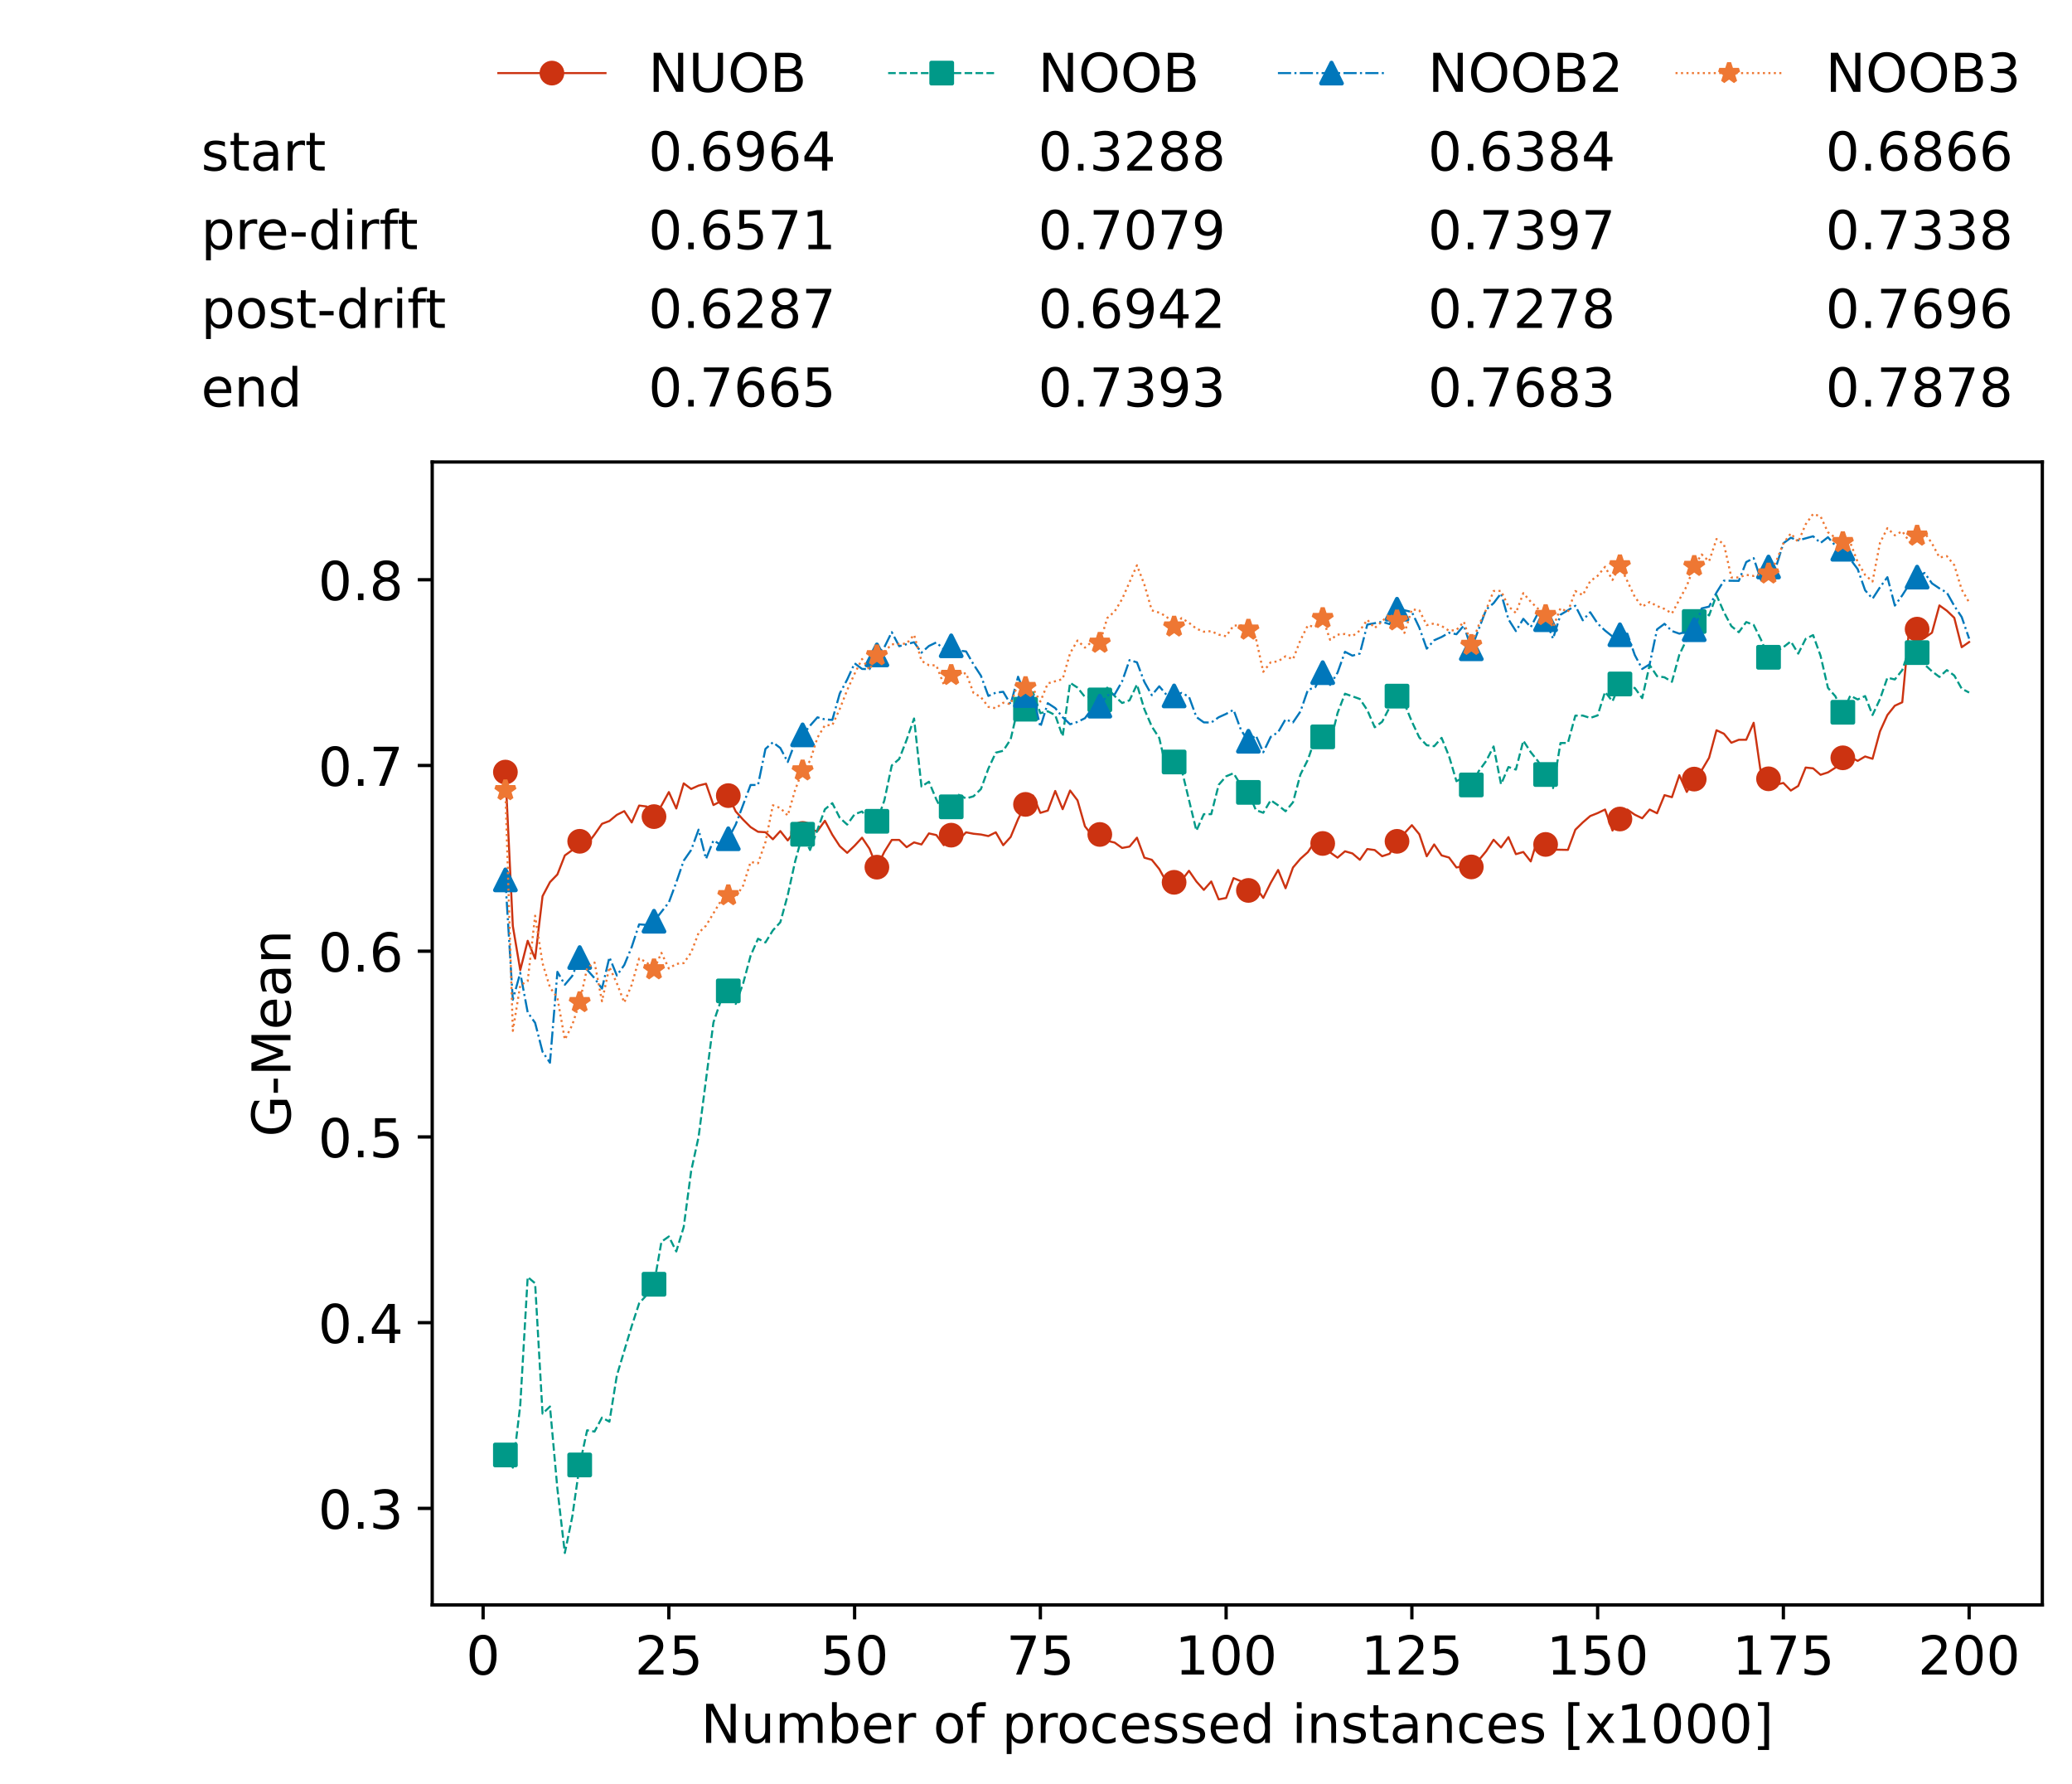 <?xml version="1.0" encoding="utf-8" standalone="no"?>
<!DOCTYPE svg PUBLIC "-//W3C//DTD SVG 1.1//EN"
  "http://www.w3.org/Graphics/SVG/1.1/DTD/svg11.dtd">
<!-- Created with matplotlib (https://matplotlib.org/) -->
<svg height="432.615pt" version="1.1" viewBox="0 0 502.65 432.615" width="502.65pt" xmlns="http://www.w3.org/2000/svg" xmlns:xlink="http://www.w3.org/1999/xlink">
 <defs>
  <style type="text/css">*{stroke-linecap:butt;stroke-linejoin:round;}</style>
 </defs>
 <g id="figure_1">
  <g id="patch_1">
   <path d="M 0 432.615 
L 502.65 432.615 
L 502.65 0 
L 0 0 
z
" style="fill:#ffffff;"/>
  </g>
  <g id="axes_1">
   <g id="patch_2">
    <path d="M 104.85 389.252 
L 495.45 389.252 
L 495.45 112.052 
L 104.85 112.052 
z
" style="fill:#ffffff;"/>
   </g>
   <g id="matplotlib.axis_1">
    <g id="xtick_1">
     <g id="line2d_1">
      <defs>
       <path d="M 0 0 
L 0 3.5 
" id="m0c2237d825" style="stroke:#000000;stroke-width:0.8;"/>
      </defs>
      <g>
       <use style="stroke:#000000;stroke-width:0.8;" x="117.197" xlink:href="#m0c2237d825" y="389.252"/>
      </g>
     </g>
     <g id="text_1">
      <!-- 0 -->
      <g transform="translate(113.061 406.13)scale(0.13 -0.13)">
       <defs>
        <path d="M 31.781 66.406 
Q 24.172 66.406 20.328 58.906 
Q 16.5 51.422 16.5 36.375 
Q 16.5 21.391 20.328 13.891 
Q 24.172 6.391 31.781 6.391 
Q 39.453 6.391 43.281 13.891 
Q 47.125 21.391 47.125 36.375 
Q 47.125 51.422 43.281 58.906 
Q 39.453 66.406 31.781 66.406 
z
M 31.781 74.219 
Q 44.047 74.219 50.516 64.516 
Q 56.984 54.828 56.984 36.375 
Q 56.984 17.969 50.516 8.266 
Q 44.047 -1.422 31.781 -1.422 
Q 19.531 -1.422 13.062 8.266 
Q 6.594 17.969 6.594 36.375 
Q 6.594 54.828 13.062 64.516 
Q 19.531 74.219 31.781 74.219 
z
" id="DejaVuSans-48"/>
       </defs>
       <use xlink:href="#DejaVuSans-48"/>
      </g>
     </g>
    </g>
    <g id="xtick_2">
     <g id="line2d_2">
      <g>
       <use style="stroke:#000000;stroke-width:0.8;" x="162.259" xlink:href="#m0c2237d825" y="389.252"/>
      </g>
     </g>
     <g id="text_2">
      <!-- 25 -->
      <g transform="translate(153.988 406.13)scale(0.13 -0.13)">
       <defs>
        <path d="M 19.188 8.297 
L 53.609 8.297 
L 53.609 0 
L 7.328 0 
L 7.328 8.297 
Q 12.938 14.109 22.625 23.891 
Q 32.328 33.688 34.812 36.531 
Q 39.547 41.844 41.422 45.531 
Q 43.312 49.219 43.312 52.781 
Q 43.312 58.594 39.234 62.25 
Q 35.156 65.922 28.609 65.922 
Q 23.969 65.922 18.812 64.312 
Q 13.672 62.703 7.812 59.422 
L 7.812 69.391 
Q 13.766 71.781 18.938 73 
Q 24.125 74.219 28.422 74.219 
Q 39.75 74.219 46.484 68.547 
Q 53.219 62.891 53.219 53.422 
Q 53.219 48.922 51.531 44.891 
Q 49.859 40.875 45.406 35.406 
Q 44.188 33.984 37.641 27.219 
Q 31.109 20.453 19.188 8.297 
z
" id="DejaVuSans-50"/>
        <path d="M 10.797 72.906 
L 49.516 72.906 
L 49.516 64.594 
L 19.828 64.594 
L 19.828 46.734 
Q 21.969 47.469 24.109 47.828 
Q 26.266 48.188 28.422 48.188 
Q 40.625 48.188 47.75 41.5 
Q 54.891 34.812 54.891 23.391 
Q 54.891 11.625 47.562 5.094 
Q 40.234 -1.422 26.906 -1.422 
Q 22.312 -1.422 17.547 -0.641 
Q 12.797 0.141 7.719 1.703 
L 7.719 11.625 
Q 12.109 9.234 16.797 8.062 
Q 21.484 6.891 26.703 6.891 
Q 35.156 6.891 40.078 11.328 
Q 45.016 15.766 45.016 23.391 
Q 45.016 31 40.078 35.438 
Q 35.156 39.891 26.703 39.891 
Q 22.75 39.891 18.812 39.016 
Q 14.891 38.141 10.797 36.281 
z
" id="DejaVuSans-53"/>
       </defs>
       <use xlink:href="#DejaVuSans-50"/>
       <use x="63.623" xlink:href="#DejaVuSans-53"/>
      </g>
     </g>
    </g>
    <g id="xtick_3">
     <g id="line2d_3">
      <g>
       <use style="stroke:#000000;stroke-width:0.8;" x="207.322" xlink:href="#m0c2237d825" y="389.252"/>
      </g>
     </g>
     <g id="text_3">
      <!-- 50 -->
      <g transform="translate(199.05 406.13)scale(0.13 -0.13)">
       <use xlink:href="#DejaVuSans-53"/>
       <use x="63.623" xlink:href="#DejaVuSans-48"/>
      </g>
     </g>
    </g>
    <g id="xtick_4">
     <g id="line2d_4">
      <g>
       <use style="stroke:#000000;stroke-width:0.8;" x="252.384" xlink:href="#m0c2237d825" y="389.252"/>
      </g>
     </g>
     <g id="text_4">
      <!-- 75 -->
      <g transform="translate(244.113 406.13)scale(0.13 -0.13)">
       <defs>
        <path d="M 8.203 72.906 
L 55.078 72.906 
L 55.078 68.703 
L 28.609 0 
L 18.312 0 
L 43.219 64.594 
L 8.203 64.594 
z
" id="DejaVuSans-55"/>
       </defs>
       <use xlink:href="#DejaVuSans-55"/>
       <use x="63.623" xlink:href="#DejaVuSans-53"/>
      </g>
     </g>
    </g>
    <g id="xtick_5">
     <g id="line2d_5">
      <g>
       <use style="stroke:#000000;stroke-width:0.8;" x="297.446" xlink:href="#m0c2237d825" y="389.252"/>
      </g>
     </g>
     <g id="text_5">
      <!-- 100 -->
      <g transform="translate(285.039 406.13)scale(0.13 -0.13)">
       <defs>
        <path d="M 12.406 8.297 
L 28.516 8.297 
L 28.516 63.922 
L 10.984 60.406 
L 10.984 69.391 
L 28.422 72.906 
L 38.281 72.906 
L 38.281 8.297 
L 54.391 8.297 
L 54.391 0 
L 12.406 0 
z
" id="DejaVuSans-49"/>
       </defs>
       <use xlink:href="#DejaVuSans-49"/>
       <use x="63.623" xlink:href="#DejaVuSans-48"/>
       <use x="127.246" xlink:href="#DejaVuSans-48"/>
      </g>
     </g>
    </g>
    <g id="xtick_6">
     <g id="line2d_6">
      <g>
       <use style="stroke:#000000;stroke-width:0.8;" x="342.509" xlink:href="#m0c2237d825" y="389.252"/>
      </g>
     </g>
     <g id="text_6">
      <!-- 125 -->
      <g transform="translate(330.102 406.13)scale(0.13 -0.13)">
       <use xlink:href="#DejaVuSans-49"/>
       <use x="63.623" xlink:href="#DejaVuSans-50"/>
       <use x="127.246" xlink:href="#DejaVuSans-53"/>
      </g>
     </g>
    </g>
    <g id="xtick_7">
     <g id="line2d_7">
      <g>
       <use style="stroke:#000000;stroke-width:0.8;" x="387.571" xlink:href="#m0c2237d825" y="389.252"/>
      </g>
     </g>
     <g id="text_7">
      <!-- 150 -->
      <g transform="translate(375.164 406.13)scale(0.13 -0.13)">
       <use xlink:href="#DejaVuSans-49"/>
       <use x="63.623" xlink:href="#DejaVuSans-53"/>
       <use x="127.246" xlink:href="#DejaVuSans-48"/>
      </g>
     </g>
    </g>
    <g id="xtick_8">
     <g id="line2d_8">
      <g>
       <use style="stroke:#000000;stroke-width:0.8;" x="432.633" xlink:href="#m0c2237d825" y="389.252"/>
      </g>
     </g>
     <g id="text_8">
      <!-- 175 -->
      <g transform="translate(420.226 406.13)scale(0.13 -0.13)">
       <use xlink:href="#DejaVuSans-49"/>
       <use x="63.623" xlink:href="#DejaVuSans-55"/>
       <use x="127.246" xlink:href="#DejaVuSans-53"/>
      </g>
     </g>
    </g>
    <g id="xtick_9">
     <g id="line2d_9">
      <g>
       <use style="stroke:#000000;stroke-width:0.8;" x="477.695" xlink:href="#m0c2237d825" y="389.252"/>
      </g>
     </g>
     <g id="text_9">
      <!-- 200 -->
      <g transform="translate(465.289 406.13)scale(0.13 -0.13)">
       <use xlink:href="#DejaVuSans-50"/>
       <use x="63.623" xlink:href="#DejaVuSans-48"/>
       <use x="127.246" xlink:href="#DejaVuSans-48"/>
      </g>
     </g>
    </g>
    <g id="text_10">
     <!-- Number of processed instances [x1000] -->
     <g transform="translate(170.025 422.711)scale(0.13 -0.13)">
      <defs>
       <path d="M 9.812 72.906 
L 23.094 72.906 
L 55.422 11.922 
L 55.422 72.906 
L 64.984 72.906 
L 64.984 0 
L 51.703 0 
L 19.391 60.984 
L 19.391 0 
L 9.812 0 
z
" id="DejaVuSans-78"/>
       <path d="M 8.5 21.578 
L 8.5 54.688 
L 17.484 54.688 
L 17.484 21.922 
Q 17.484 14.156 20.5 10.266 
Q 23.531 6.391 29.594 6.391 
Q 36.859 6.391 41.078 11.031 
Q 45.312 15.672 45.312 23.688 
L 45.312 54.688 
L 54.297 54.688 
L 54.297 0 
L 45.312 0 
L 45.312 8.406 
Q 42.047 3.422 37.719 1 
Q 33.406 -1.422 27.688 -1.422 
Q 18.266 -1.422 13.375 4.438 
Q 8.5 10.297 8.5 21.578 
z
M 31.109 56 
z
" id="DejaVuSans-117"/>
       <path d="M 52 44.188 
Q 55.375 50.25 60.062 53.125 
Q 64.75 56 71.094 56 
Q 79.641 56 84.281 50.016 
Q 88.922 44.047 88.922 33.016 
L 88.922 0 
L 79.891 0 
L 79.891 32.719 
Q 79.891 40.578 77.094 44.375 
Q 74.312 48.188 68.609 48.188 
Q 61.625 48.188 57.562 43.547 
Q 53.516 38.922 53.516 30.906 
L 53.516 0 
L 44.484 0 
L 44.484 32.719 
Q 44.484 40.625 41.703 44.406 
Q 38.922 48.188 33.109 48.188 
Q 26.219 48.188 22.156 43.531 
Q 18.109 38.875 18.109 30.906 
L 18.109 0 
L 9.078 0 
L 9.078 54.688 
L 18.109 54.688 
L 18.109 46.188 
Q 21.188 51.219 25.484 53.609 
Q 29.781 56 35.688 56 
Q 41.656 56 45.828 52.969 
Q 50 49.953 52 44.188 
z
" id="DejaVuSans-109"/>
       <path d="M 48.688 27.297 
Q 48.688 37.203 44.609 42.844 
Q 40.531 48.484 33.406 48.484 
Q 26.266 48.484 22.188 42.844 
Q 18.109 37.203 18.109 27.297 
Q 18.109 17.391 22.188 11.75 
Q 26.266 6.109 33.406 6.109 
Q 40.531 6.109 44.609 11.75 
Q 48.688 17.391 48.688 27.297 
z
M 18.109 46.391 
Q 20.953 51.266 25.266 53.625 
Q 29.594 56 35.594 56 
Q 45.562 56 51.781 48.094 
Q 58.016 40.188 58.016 27.297 
Q 58.016 14.406 51.781 6.484 
Q 45.562 -1.422 35.594 -1.422 
Q 29.594 -1.422 25.266 0.953 
Q 20.953 3.328 18.109 8.203 
L 18.109 0 
L 9.078 0 
L 9.078 75.984 
L 18.109 75.984 
z
" id="DejaVuSans-98"/>
       <path d="M 56.203 29.594 
L 56.203 25.203 
L 14.891 25.203 
Q 15.484 15.922 20.484 11.062 
Q 25.484 6.203 34.422 6.203 
Q 39.594 6.203 44.453 7.469 
Q 49.312 8.734 54.109 11.281 
L 54.109 2.781 
Q 49.266 0.734 44.188 -0.344 
Q 39.109 -1.422 33.891 -1.422 
Q 20.797 -1.422 13.156 6.188 
Q 5.516 13.812 5.516 26.812 
Q 5.516 40.234 12.766 48.109 
Q 20.016 56 32.328 56 
Q 43.359 56 49.781 48.891 
Q 56.203 41.797 56.203 29.594 
z
M 47.219 32.234 
Q 47.125 39.594 43.094 43.984 
Q 39.062 48.391 32.422 48.391 
Q 24.906 48.391 20.391 44.141 
Q 15.875 39.891 15.188 32.172 
z
" id="DejaVuSans-101"/>
       <path d="M 41.109 46.297 
Q 39.594 47.172 37.812 47.578 
Q 36.031 48 33.891 48 
Q 26.266 48 22.188 43.047 
Q 18.109 38.094 18.109 28.812 
L 18.109 0 
L 9.078 0 
L 9.078 54.688 
L 18.109 54.688 
L 18.109 46.188 
Q 20.953 51.172 25.484 53.578 
Q 30.031 56 36.531 56 
Q 37.453 56 38.578 55.875 
Q 39.703 55.766 41.062 55.516 
z
" id="DejaVuSans-114"/>
       <path id="DejaVuSans-32"/>
       <path d="M 30.609 48.391 
Q 23.391 48.391 19.188 42.75 
Q 14.984 37.109 14.984 27.297 
Q 14.984 17.484 19.156 11.844 
Q 23.344 6.203 30.609 6.203 
Q 37.797 6.203 41.984 11.859 
Q 46.188 17.531 46.188 27.297 
Q 46.188 37.016 41.984 42.703 
Q 37.797 48.391 30.609 48.391 
z
M 30.609 56 
Q 42.328 56 49.016 48.375 
Q 55.719 40.766 55.719 27.297 
Q 55.719 13.875 49.016 6.219 
Q 42.328 -1.422 30.609 -1.422 
Q 18.844 -1.422 12.172 6.219 
Q 5.516 13.875 5.516 27.297 
Q 5.516 40.766 12.172 48.375 
Q 18.844 56 30.609 56 
z
" id="DejaVuSans-111"/>
       <path d="M 37.109 75.984 
L 37.109 68.5 
L 28.516 68.5 
Q 23.688 68.5 21.797 66.547 
Q 19.922 64.594 19.922 59.516 
L 19.922 54.688 
L 34.719 54.688 
L 34.719 47.703 
L 19.922 47.703 
L 19.922 0 
L 10.891 0 
L 10.891 47.703 
L 2.297 47.703 
L 2.297 54.688 
L 10.891 54.688 
L 10.891 58.5 
Q 10.891 67.625 15.141 71.797 
Q 19.391 75.984 28.609 75.984 
z
" id="DejaVuSans-102"/>
       <path d="M 18.109 8.203 
L 18.109 -20.797 
L 9.078 -20.797 
L 9.078 54.688 
L 18.109 54.688 
L 18.109 46.391 
Q 20.953 51.266 25.266 53.625 
Q 29.594 56 35.594 56 
Q 45.562 56 51.781 48.094 
Q 58.016 40.188 58.016 27.297 
Q 58.016 14.406 51.781 6.484 
Q 45.562 -1.422 35.594 -1.422 
Q 29.594 -1.422 25.266 0.953 
Q 20.953 3.328 18.109 8.203 
z
M 48.688 27.297 
Q 48.688 37.203 44.609 42.844 
Q 40.531 48.484 33.406 48.484 
Q 26.266 48.484 22.188 42.844 
Q 18.109 37.203 18.109 27.297 
Q 18.109 17.391 22.188 11.75 
Q 26.266 6.109 33.406 6.109 
Q 40.531 6.109 44.609 11.75 
Q 48.688 17.391 48.688 27.297 
z
" id="DejaVuSans-112"/>
       <path d="M 48.781 52.594 
L 48.781 44.188 
Q 44.969 46.297 41.141 47.344 
Q 37.312 48.391 33.406 48.391 
Q 24.656 48.391 19.812 42.844 
Q 14.984 37.312 14.984 27.297 
Q 14.984 17.281 19.812 11.734 
Q 24.656 6.203 33.406 6.203 
Q 37.312 6.203 41.141 7.25 
Q 44.969 8.297 48.781 10.406 
L 48.781 2.094 
Q 45.016 0.344 40.984 -0.531 
Q 36.969 -1.422 32.422 -1.422 
Q 20.062 -1.422 12.781 6.344 
Q 5.516 14.109 5.516 27.297 
Q 5.516 40.672 12.859 48.328 
Q 20.219 56 33.016 56 
Q 37.156 56 41.109 55.141 
Q 45.062 54.297 48.781 52.594 
z
" id="DejaVuSans-99"/>
       <path d="M 44.281 53.078 
L 44.281 44.578 
Q 40.484 46.531 36.375 47.5 
Q 32.281 48.484 27.875 48.484 
Q 21.188 48.484 17.844 46.438 
Q 14.5 44.391 14.5 40.281 
Q 14.5 37.156 16.891 35.375 
Q 19.281 33.594 26.516 31.984 
L 29.594 31.297 
Q 39.156 29.25 43.188 25.516 
Q 47.219 21.781 47.219 15.094 
Q 47.219 7.469 41.188 3.016 
Q 35.156 -1.422 24.609 -1.422 
Q 20.219 -1.422 15.453 -0.562 
Q 10.688 0.297 5.422 2 
L 5.422 11.281 
Q 10.406 8.688 15.234 7.391 
Q 20.062 6.109 24.812 6.109 
Q 31.156 6.109 34.562 8.281 
Q 37.984 10.453 37.984 14.406 
Q 37.984 18.062 35.516 20.016 
Q 33.062 21.969 24.703 23.781 
L 21.578 24.516 
Q 13.234 26.266 9.516 29.906 
Q 5.812 33.547 5.812 39.891 
Q 5.812 47.609 11.281 51.797 
Q 16.75 56 26.812 56 
Q 31.781 56 36.172 55.266 
Q 40.578 54.547 44.281 53.078 
z
" id="DejaVuSans-115"/>
       <path d="M 45.406 46.391 
L 45.406 75.984 
L 54.391 75.984 
L 54.391 0 
L 45.406 0 
L 45.406 8.203 
Q 42.578 3.328 38.25 0.953 
Q 33.938 -1.422 27.875 -1.422 
Q 17.969 -1.422 11.734 6.484 
Q 5.516 14.406 5.516 27.297 
Q 5.516 40.188 11.734 48.094 
Q 17.969 56 27.875 56 
Q 33.938 56 38.25 53.625 
Q 42.578 51.266 45.406 46.391 
z
M 14.797 27.297 
Q 14.797 17.391 18.875 11.75 
Q 22.953 6.109 30.078 6.109 
Q 37.203 6.109 41.297 11.75 
Q 45.406 17.391 45.406 27.297 
Q 45.406 37.203 41.297 42.844 
Q 37.203 48.484 30.078 48.484 
Q 22.953 48.484 18.875 42.844 
Q 14.797 37.203 14.797 27.297 
z
" id="DejaVuSans-100"/>
       <path d="M 9.422 54.688 
L 18.406 54.688 
L 18.406 0 
L 9.422 0 
z
M 9.422 75.984 
L 18.406 75.984 
L 18.406 64.594 
L 9.422 64.594 
z
" id="DejaVuSans-105"/>
       <path d="M 54.891 33.016 
L 54.891 0 
L 45.906 0 
L 45.906 32.719 
Q 45.906 40.484 42.875 44.328 
Q 39.844 48.188 33.797 48.188 
Q 26.516 48.188 22.312 43.547 
Q 18.109 38.922 18.109 30.906 
L 18.109 0 
L 9.078 0 
L 9.078 54.688 
L 18.109 54.688 
L 18.109 46.188 
Q 21.344 51.125 25.703 53.562 
Q 30.078 56 35.797 56 
Q 45.219 56 50.047 50.172 
Q 54.891 44.344 54.891 33.016 
z
" id="DejaVuSans-110"/>
       <path d="M 18.312 70.219 
L 18.312 54.688 
L 36.812 54.688 
L 36.812 47.703 
L 18.312 47.703 
L 18.312 18.016 
Q 18.312 11.328 20.141 9.422 
Q 21.969 7.516 27.594 7.516 
L 36.812 7.516 
L 36.812 0 
L 27.594 0 
Q 17.188 0 13.234 3.875 
Q 9.281 7.766 9.281 18.016 
L 9.281 47.703 
L 2.688 47.703 
L 2.688 54.688 
L 9.281 54.688 
L 9.281 70.219 
z
" id="DejaVuSans-116"/>
       <path d="M 34.281 27.484 
Q 23.391 27.484 19.188 25 
Q 14.984 22.516 14.984 16.5 
Q 14.984 11.719 18.141 8.906 
Q 21.297 6.109 26.703 6.109 
Q 34.188 6.109 38.703 11.406 
Q 43.219 16.703 43.219 25.484 
L 43.219 27.484 
z
M 52.203 31.203 
L 52.203 0 
L 43.219 0 
L 43.219 8.297 
Q 40.141 3.328 35.547 0.953 
Q 30.953 -1.422 24.312 -1.422 
Q 15.922 -1.422 10.953 3.297 
Q 6 8.016 6 15.922 
Q 6 25.141 12.172 29.828 
Q 18.359 34.516 30.609 34.516 
L 43.219 34.516 
L 43.219 35.406 
Q 43.219 41.609 39.141 45 
Q 35.062 48.391 27.688 48.391 
Q 23 48.391 18.547 47.266 
Q 14.109 46.141 10.016 43.891 
L 10.016 52.203 
Q 14.938 54.109 19.578 55.047 
Q 24.219 56 28.609 56 
Q 40.484 56 46.344 49.844 
Q 52.203 43.703 52.203 31.203 
z
" id="DejaVuSans-97"/>
       <path d="M 8.594 75.984 
L 29.297 75.984 
L 29.297 69 
L 17.578 69 
L 17.578 -6.203 
L 29.297 -6.203 
L 29.297 -13.188 
L 8.594 -13.188 
z
" id="DejaVuSans-91"/>
       <path d="M 54.891 54.688 
L 35.109 28.078 
L 55.906 0 
L 45.312 0 
L 29.391 21.484 
L 13.484 0 
L 2.875 0 
L 24.125 28.609 
L 4.688 54.688 
L 15.281 54.688 
L 29.781 35.203 
L 44.281 54.688 
z
" id="DejaVuSans-120"/>
       <path d="M 30.422 75.984 
L 30.422 -13.188 
L 9.719 -13.188 
L 9.719 -6.203 
L 21.391 -6.203 
L 21.391 69 
L 9.719 69 
L 9.719 75.984 
z
" id="DejaVuSans-93"/>
      </defs>
      <use xlink:href="#DejaVuSans-78"/>
      <use x="74.805" xlink:href="#DejaVuSans-117"/>
      <use x="138.184" xlink:href="#DejaVuSans-109"/>
      <use x="235.596" xlink:href="#DejaVuSans-98"/>
      <use x="299.072" xlink:href="#DejaVuSans-101"/>
      <use x="360.596" xlink:href="#DejaVuSans-114"/>
      <use x="401.709" xlink:href="#DejaVuSans-32"/>
      <use x="433.496" xlink:href="#DejaVuSans-111"/>
      <use x="494.678" xlink:href="#DejaVuSans-102"/>
      <use x="529.883" xlink:href="#DejaVuSans-32"/>
      <use x="561.67" xlink:href="#DejaVuSans-112"/>
      <use x="625.146" xlink:href="#DejaVuSans-114"/>
      <use x="664.01" xlink:href="#DejaVuSans-111"/>
      <use x="725.191" xlink:href="#DejaVuSans-99"/>
      <use x="780.172" xlink:href="#DejaVuSans-101"/>
      <use x="841.695" xlink:href="#DejaVuSans-115"/>
      <use x="893.795" xlink:href="#DejaVuSans-115"/>
      <use x="945.895" xlink:href="#DejaVuSans-101"/>
      <use x="1007.418" xlink:href="#DejaVuSans-100"/>
      <use x="1070.895" xlink:href="#DejaVuSans-32"/>
      <use x="1102.682" xlink:href="#DejaVuSans-105"/>
      <use x="1130.465" xlink:href="#DejaVuSans-110"/>
      <use x="1193.844" xlink:href="#DejaVuSans-115"/>
      <use x="1245.943" xlink:href="#DejaVuSans-116"/>
      <use x="1285.152" xlink:href="#DejaVuSans-97"/>
      <use x="1346.432" xlink:href="#DejaVuSans-110"/>
      <use x="1409.811" xlink:href="#DejaVuSans-99"/>
      <use x="1464.791" xlink:href="#DejaVuSans-101"/>
      <use x="1526.314" xlink:href="#DejaVuSans-115"/>
      <use x="1578.414" xlink:href="#DejaVuSans-32"/>
      <use x="1610.201" xlink:href="#DejaVuSans-91"/>
      <use x="1649.215" xlink:href="#DejaVuSans-120"/>
      <use x="1708.395" xlink:href="#DejaVuSans-49"/>
      <use x="1772.018" xlink:href="#DejaVuSans-48"/>
      <use x="1835.641" xlink:href="#DejaVuSans-48"/>
      <use x="1899.264" xlink:href="#DejaVuSans-48"/>
      <use x="1962.887" xlink:href="#DejaVuSans-93"/>
     </g>
    </g>
   </g>
   <g id="matplotlib.axis_2">
    <g id="ytick_1">
     <g id="line2d_10">
      <defs>
       <path d="M 0 0 
L -3.5 0 
" id="mfdc1b3f5a6" style="stroke:#000000;stroke-width:0.8;"/>
      </defs>
      <g>
       <use style="stroke:#000000;stroke-width:0.8;" x="104.85" xlink:href="#mfdc1b3f5a6" y="365.836"/>
      </g>
     </g>
     <g id="text_11">
      <!-- 0.3 -->
      <g transform="translate(77.176 370.775)scale(0.13 -0.13)">
       <defs>
        <path d="M 10.688 12.406 
L 21 12.406 
L 21 0 
L 10.688 0 
z
" id="DejaVuSans-46"/>
        <path d="M 40.578 39.312 
Q 47.656 37.797 51.625 33 
Q 55.609 28.219 55.609 21.188 
Q 55.609 10.406 48.188 4.484 
Q 40.766 -1.422 27.094 -1.422 
Q 22.516 -1.422 17.656 -0.516 
Q 12.797 0.391 7.625 2.203 
L 7.625 11.719 
Q 11.719 9.328 16.594 8.109 
Q 21.484 6.891 26.812 6.891 
Q 36.078 6.891 40.938 10.547 
Q 45.797 14.203 45.797 21.188 
Q 45.797 27.641 41.281 31.266 
Q 36.766 34.906 28.719 34.906 
L 20.219 34.906 
L 20.219 43.016 
L 29.109 43.016 
Q 36.375 43.016 40.234 45.922 
Q 44.094 48.828 44.094 54.297 
Q 44.094 59.906 40.109 62.906 
Q 36.141 65.922 28.719 65.922 
Q 24.656 65.922 20.016 65.031 
Q 15.375 64.156 9.812 62.312 
L 9.812 71.094 
Q 15.438 72.656 20.344 73.438 
Q 25.25 74.219 29.594 74.219 
Q 40.828 74.219 47.359 69.109 
Q 53.906 64.016 53.906 55.328 
Q 53.906 49.266 50.438 45.094 
Q 46.969 40.922 40.578 39.312 
z
" id="DejaVuSans-51"/>
       </defs>
       <use xlink:href="#DejaVuSans-48"/>
       <use x="63.623" xlink:href="#DejaVuSans-46"/>
       <use x="95.41" xlink:href="#DejaVuSans-51"/>
      </g>
     </g>
    </g>
    <g id="ytick_2">
     <g id="line2d_11">
      <g>
       <use style="stroke:#000000;stroke-width:0.8;" x="104.85" xlink:href="#mfdc1b3f5a6" y="320.79"/>
      </g>
     </g>
     <g id="text_12">
      <!-- 0.4 -->
      <g transform="translate(77.176 325.729)scale(0.13 -0.13)">
       <defs>
        <path d="M 37.797 64.312 
L 12.891 25.391 
L 37.797 25.391 
z
M 35.203 72.906 
L 47.609 72.906 
L 47.609 25.391 
L 58.016 25.391 
L 58.016 17.188 
L 47.609 17.188 
L 47.609 0 
L 37.797 0 
L 37.797 17.188 
L 4.891 17.188 
L 4.891 26.703 
z
" id="DejaVuSans-52"/>
       </defs>
       <use xlink:href="#DejaVuSans-48"/>
       <use x="63.623" xlink:href="#DejaVuSans-46"/>
       <use x="95.41" xlink:href="#DejaVuSans-52"/>
      </g>
     </g>
    </g>
    <g id="ytick_3">
     <g id="line2d_12">
      <g>
       <use style="stroke:#000000;stroke-width:0.8;" x="104.85" xlink:href="#mfdc1b3f5a6" y="275.745"/>
      </g>
     </g>
     <g id="text_13">
      <!-- 0.5 -->
      <g transform="translate(77.176 280.684)scale(0.13 -0.13)">
       <use xlink:href="#DejaVuSans-48"/>
       <use x="63.623" xlink:href="#DejaVuSans-46"/>
       <use x="95.41" xlink:href="#DejaVuSans-53"/>
      </g>
     </g>
    </g>
    <g id="ytick_4">
     <g id="line2d_13">
      <g>
       <use style="stroke:#000000;stroke-width:0.8;" x="104.85" xlink:href="#mfdc1b3f5a6" y="230.699"/>
      </g>
     </g>
     <g id="text_14">
      <!-- 0.6 -->
      <g transform="translate(77.176 235.638)scale(0.13 -0.13)">
       <defs>
        <path d="M 33.016 40.375 
Q 26.375 40.375 22.484 35.828 
Q 18.609 31.297 18.609 23.391 
Q 18.609 15.531 22.484 10.953 
Q 26.375 6.391 33.016 6.391 
Q 39.656 6.391 43.531 10.953 
Q 47.406 15.531 47.406 23.391 
Q 47.406 31.297 43.531 35.828 
Q 39.656 40.375 33.016 40.375 
z
M 52.594 71.297 
L 52.594 62.312 
Q 48.875 64.062 45.094 64.984 
Q 41.312 65.922 37.594 65.922 
Q 27.828 65.922 22.672 59.328 
Q 17.531 52.734 16.797 39.406 
Q 19.672 43.656 24.016 45.922 
Q 28.375 48.188 33.594 48.188 
Q 44.578 48.188 50.953 41.516 
Q 57.328 34.859 57.328 23.391 
Q 57.328 12.156 50.688 5.359 
Q 44.047 -1.422 33.016 -1.422 
Q 20.359 -1.422 13.672 8.266 
Q 6.984 17.969 6.984 36.375 
Q 6.984 53.656 15.188 63.938 
Q 23.391 74.219 37.203 74.219 
Q 40.922 74.219 44.703 73.484 
Q 48.484 72.75 52.594 71.297 
z
" id="DejaVuSans-54"/>
       </defs>
       <use xlink:href="#DejaVuSans-48"/>
       <use x="63.623" xlink:href="#DejaVuSans-46"/>
       <use x="95.41" xlink:href="#DejaVuSans-54"/>
      </g>
     </g>
    </g>
    <g id="ytick_5">
     <g id="line2d_14">
      <g>
       <use style="stroke:#000000;stroke-width:0.8;" x="104.85" xlink:href="#mfdc1b3f5a6" y="185.654"/>
      </g>
     </g>
     <g id="text_15">
      <!-- 0.7 -->
      <g transform="translate(77.176 190.593)scale(0.13 -0.13)">
       <use xlink:href="#DejaVuSans-48"/>
       <use x="63.623" xlink:href="#DejaVuSans-46"/>
       <use x="95.41" xlink:href="#DejaVuSans-55"/>
      </g>
     </g>
    </g>
    <g id="ytick_6">
     <g id="line2d_15">
      <g>
       <use style="stroke:#000000;stroke-width:0.8;" x="104.85" xlink:href="#mfdc1b3f5a6" y="140.608"/>
      </g>
     </g>
     <g id="text_16">
      <!-- 0.8 -->
      <g transform="translate(77.176 145.547)scale(0.13 -0.13)">
       <defs>
        <path d="M 31.781 34.625 
Q 24.75 34.625 20.719 30.859 
Q 16.703 27.094 16.703 20.516 
Q 16.703 13.922 20.719 10.156 
Q 24.75 6.391 31.781 6.391 
Q 38.812 6.391 42.859 10.172 
Q 46.922 13.969 46.922 20.516 
Q 46.922 27.094 42.891 30.859 
Q 38.875 34.625 31.781 34.625 
z
M 21.922 38.812 
Q 15.578 40.375 12.031 44.719 
Q 8.5 49.078 8.5 55.328 
Q 8.5 64.062 14.719 69.141 
Q 20.953 74.219 31.781 74.219 
Q 42.672 74.219 48.875 69.141 
Q 55.078 64.062 55.078 55.328 
Q 55.078 49.078 51.531 44.719 
Q 48 40.375 41.703 38.812 
Q 48.828 37.156 52.797 32.312 
Q 56.781 27.484 56.781 20.516 
Q 56.781 9.906 50.312 4.234 
Q 43.844 -1.422 31.781 -1.422 
Q 19.734 -1.422 13.25 4.234 
Q 6.781 9.906 6.781 20.516 
Q 6.781 27.484 10.781 32.312 
Q 14.797 37.156 21.922 38.812 
z
M 18.312 54.391 
Q 18.312 48.734 21.844 45.562 
Q 25.391 42.391 31.781 42.391 
Q 38.141 42.391 41.719 45.562 
Q 45.312 48.734 45.312 54.391 
Q 45.312 60.062 41.719 63.234 
Q 38.141 66.406 31.781 66.406 
Q 25.391 66.406 21.844 63.234 
Q 18.312 60.062 18.312 54.391 
z
" id="DejaVuSans-56"/>
       </defs>
       <use xlink:href="#DejaVuSans-48"/>
       <use x="63.623" xlink:href="#DejaVuSans-46"/>
       <use x="95.41" xlink:href="#DejaVuSans-56"/>
      </g>
     </g>
    </g>
    <g id="text_17">
     <!-- G-Mean -->
     <g transform="translate(70.472 275.744)rotate(-90)scale(0.13 -0.13)">
      <defs>
       <path d="M 59.516 10.406 
L 59.516 29.984 
L 43.406 29.984 
L 43.406 38.094 
L 69.281 38.094 
L 69.281 6.781 
Q 63.578 2.734 56.688 0.656 
Q 49.812 -1.422 42 -1.422 
Q 24.906 -1.422 15.25 8.562 
Q 5.609 18.562 5.609 36.375 
Q 5.609 54.25 15.25 64.234 
Q 24.906 74.219 42 74.219 
Q 49.125 74.219 55.547 72.453 
Q 61.969 70.703 67.391 67.281 
L 67.391 56.781 
Q 61.922 61.422 55.766 63.766 
Q 49.609 66.109 42.828 66.109 
Q 29.438 66.109 22.719 58.641 
Q 16.016 51.172 16.016 36.375 
Q 16.016 21.625 22.719 14.156 
Q 29.438 6.688 42.828 6.688 
Q 48.047 6.688 52.141 7.594 
Q 56.25 8.5 59.516 10.406 
z
" id="DejaVuSans-71"/>
       <path d="M 4.891 31.391 
L 31.203 31.391 
L 31.203 23.391 
L 4.891 23.391 
z
" id="DejaVuSans-45"/>
       <path d="M 9.812 72.906 
L 24.516 72.906 
L 43.109 23.297 
L 61.812 72.906 
L 76.516 72.906 
L 76.516 0 
L 66.891 0 
L 66.891 64.016 
L 48.094 14.016 
L 38.188 14.016 
L 19.391 64.016 
L 19.391 0 
L 9.812 0 
z
" id="DejaVuSans-77"/>
      </defs>
      <use xlink:href="#DejaVuSans-71"/>
      <use x="77.49" xlink:href="#DejaVuSans-45"/>
      <use x="113.574" xlink:href="#DejaVuSans-77"/>
      <use x="199.854" xlink:href="#DejaVuSans-101"/>
      <use x="261.377" xlink:href="#DejaVuSans-97"/>
      <use x="322.656" xlink:href="#DejaVuSans-110"/>
     </g>
    </g>
   </g>
   <g id="line2d_16"/>
   <g id="line2d_17"/>
   <g id="line2d_18"/>
   <g id="line2d_19"/>
   <g id="line2d_20"/>
   <g id="line2d_21">
    <path clip-path="url(#p3ccdae2463)" d="M 122.605 187.256 
L 124.407 224.591 
L 126.21 235.283 
L 128.012 228.173 
L 129.815 232.502 
L 131.617 217.349 
L 133.419 213.947 
L 135.222 212.081 
L 137.024 207.477 
L 138.827 206.181 
L 140.629 204.044 
L 142.432 204.778 
L 144.234 202.398 
L 146.037 199.804 
L 147.839 199.12 
L 149.642 197.631 
L 151.444 196.724 
L 153.247 199.473 
L 155.049 195.371 
L 156.852 195.598 
L 158.654 198.056 
L 160.457 195.396 
L 162.259 192.102 
L 164.062 196.085 
L 165.864 189.994 
L 167.667 191.346 
L 169.469 190.533 
L 171.272 190.082 
L 173.074 195.246 
L 174.877 194.325 
L 176.679 192.964 
L 178.482 196.806 
L 180.284 198.803 
L 182.087 200.597 
L 183.889 201.733 
L 185.692 201.843 
L 187.494 203.554 
L 189.297 201.563 
L 191.099 203.834 
L 192.902 201.383 
L 194.704 202.131 
L 196.507 201.268 
L 198.309 201.574 
L 200.112 199.064 
L 201.914 202.456 
L 203.717 205.213 
L 205.519 206.844 
L 207.322 205.115 
L 209.124 203.168 
L 210.927 205.844 
L 212.729 210.317 
L 214.532 206.604 
L 216.334 203.715 
L 218.137 203.703 
L 219.939 205.467 
L 221.742 204.312 
L 223.544 204.807 
L 225.347 202.129 
L 227.149 202.53 
L 228.952 204.981 
L 230.754 202.556 
L 232.557 203.715 
L 234.359 201.867 
L 236.162 202.212 
L 237.964 202.393 
L 239.767 202.773 
L 241.569 201.868 
L 243.372 204.989 
L 245.174 202.996 
L 246.976 198.668 
L 248.779 195.092 
L 250.581 192.954 
L 252.384 197.148 
L 254.186 196.597 
L 255.989 191.834 
L 257.791 196.254 
L 259.594 191.731 
L 261.396 194.109 
L 263.199 200.412 
L 265.001 202.699 
L 266.804 202.384 
L 268.606 203.918 
L 270.409 204.357 
L 272.211 205.659 
L 274.014 205.327 
L 275.816 203.167 
L 277.619 208.023 
L 279.421 208.53 
L 281.224 210.762 
L 283.026 214.024 
L 284.829 213.991 
L 286.631 213.551 
L 288.434 211.194 
L 290.236 213.796 
L 292.039 215.829 
L 293.841 213.787 
L 295.644 218.127 
L 297.446 217.791 
L 299.249 212.974 
L 301.051 213.723 
L 302.854 215.959 
L 304.656 215.266 
L 306.459 217.775 
L 308.261 214.141 
L 310.064 210.997 
L 311.866 215.429 
L 313.669 210.402 
L 315.471 208.281 
L 317.274 206.677 
L 319.076 204.008 
L 320.879 204.569 
L 322.681 206.739 
L 324.484 208.015 
L 326.286 206.468 
L 328.089 206.986 
L 329.891 208.525 
L 331.694 205.917 
L 333.496 206.164 
L 335.299 207.666 
L 337.101 207.067 
L 338.904 204.052 
L 342.509 200.131 
L 344.311 202.332 
L 346.114 207.675 
L 347.916 204.802 
L 349.719 207.466 
L 351.521 207.981 
L 353.324 210.393 
L 355.126 210.04 
L 356.928 210.26 
L 358.731 208.625 
L 360.533 206.453 
L 362.336 203.665 
L 364.138 205.541 
L 365.941 203.031 
L 367.743 207.162 
L 369.546 206.634 
L 371.348 208.926 
L 373.151 203.041 
L 374.953 204.803 
L 376.756 206.054 
L 380.361 206.124 
L 382.163 201.237 
L 383.966 199.473 
L 385.768 197.919 
L 387.571 197.204 
L 389.373 196.336 
L 391.176 201.435 
L 392.978 198.638 
L 394.781 196.347 
L 396.583 197.591 
L 398.386 198.454 
L 400.188 196.34 
L 401.991 197.243 
L 403.793 192.848 
L 405.596 193.346 
L 407.398 188.017 
L 409.201 192.076 
L 411.003 188.957 
L 412.806 186.828 
L 414.608 183.786 
L 416.411 177.111 
L 418.213 177.961 
L 420.016 180.144 
L 421.818 179.421 
L 423.621 179.417 
L 425.423 175.297 
L 427.226 187.854 
L 429.028 188.887 
L 430.831 190.319 
L 432.633 189.895 
L 434.436 191.734 
L 436.238 190.618 
L 438.041 186.155 
L 439.843 186.35 
L 441.646 187.913 
L 443.448 187.333 
L 445.251 186.19 
L 447.053 183.798 
L 448.856 183.617 
L 450.658 184.536 
L 452.461 183.469 
L 454.263 184.03 
L 456.066 177.387 
L 457.868 173.415 
L 459.671 171.158 
L 461.473 170.327 
L 463.276 151.066 
L 465.078 152.587 
L 466.881 154.716 
L 468.683 153.443 
L 470.485 146.833 
L 472.288 148.121 
L 474.09 149.837 
L 475.893 156.968 
L 477.695 155.716 
L 477.695 155.716 
" style="fill:none;stroke:#cc3311;stroke-linecap:square;stroke-width:0.5;"/>
    <defs>
     <path d="M 0 2.5 
C 0.663 2.5 1.299 2.237 1.768 1.768 
C 2.237 1.299 2.5 0.663 2.5 0 
C 2.5 -0.663 2.237 -1.299 1.768 -1.768 
C 1.299 -2.237 0.663 -2.5 0 -2.5 
C -0.663 -2.5 -1.299 -2.237 -1.768 -1.768 
C -2.237 -1.299 -2.5 -0.663 -2.5 0 
C -2.5 0.663 -2.237 1.299 -1.768 1.768 
C -1.299 2.237 -0.663 2.5 0 2.5 
z
" id="m19010dffa8" style="stroke:#cc3311;"/>
    </defs>
    <g clip-path="url(#p3ccdae2463)">
     <use style="fill:#cc3311;stroke:#cc3311;" x="122.605" xlink:href="#m19010dffa8" y="187.256"/>
     <use style="fill:#cc3311;stroke:#cc3311;" x="140.629" xlink:href="#m19010dffa8" y="204.044"/>
     <use style="fill:#cc3311;stroke:#cc3311;" x="158.654" xlink:href="#m19010dffa8" y="198.056"/>
     <use style="fill:#cc3311;stroke:#cc3311;" x="176.679" xlink:href="#m19010dffa8" y="192.964"/>
     <use style="fill:#cc3311;stroke:#cc3311;" x="194.704" xlink:href="#m19010dffa8" y="202.131"/>
     <use style="fill:#cc3311;stroke:#cc3311;" x="212.729" xlink:href="#m19010dffa8" y="210.317"/>
     <use style="fill:#cc3311;stroke:#cc3311;" x="230.754" xlink:href="#m19010dffa8" y="202.556"/>
     <use style="fill:#cc3311;stroke:#cc3311;" x="248.779" xlink:href="#m19010dffa8" y="195.092"/>
     <use style="fill:#cc3311;stroke:#cc3311;" x="266.804" xlink:href="#m19010dffa8" y="202.384"/>
     <use style="fill:#cc3311;stroke:#cc3311;" x="284.829" xlink:href="#m19010dffa8" y="213.991"/>
     <use style="fill:#cc3311;stroke:#cc3311;" x="302.854" xlink:href="#m19010dffa8" y="215.959"/>
     <use style="fill:#cc3311;stroke:#cc3311;" x="320.879" xlink:href="#m19010dffa8" y="204.569"/>
     <use style="fill:#cc3311;stroke:#cc3311;" x="338.904" xlink:href="#m19010dffa8" y="204.052"/>
     <use style="fill:#cc3311;stroke:#cc3311;" x="356.928" xlink:href="#m19010dffa8" y="210.26"/>
     <use style="fill:#cc3311;stroke:#cc3311;" x="374.953" xlink:href="#m19010dffa8" y="204.803"/>
     <use style="fill:#cc3311;stroke:#cc3311;" x="392.978" xlink:href="#m19010dffa8" y="198.638"/>
     <use style="fill:#cc3311;stroke:#cc3311;" x="411.003" xlink:href="#m19010dffa8" y="188.957"/>
     <use style="fill:#cc3311;stroke:#cc3311;" x="429.028" xlink:href="#m19010dffa8" y="188.887"/>
     <use style="fill:#cc3311;stroke:#cc3311;" x="447.053" xlink:href="#m19010dffa8" y="183.798"/>
     <use style="fill:#cc3311;stroke:#cc3311;" x="465.078" xlink:href="#m19010dffa8" y="152.587"/>
    </g>
   </g>
   <g id="line2d_22"/>
   <g id="line2d_23"/>
   <g id="line2d_24"/>
   <g id="line2d_25"/>
   <g id="line2d_26">
    <path clip-path="url(#p3ccdae2463)" d="M 122.605 352.88 
L 124.407 355.955 
L 126.21 340.789 
L 128.012 309.72 
L 129.815 311.246 
L 131.617 342.867 
L 133.419 341.132 
L 135.222 361.112 
L 137.024 376.652 
L 138.827 367.86 
L 140.629 355.304 
L 142.432 346.893 
L 144.234 347.207 
L 146.037 343.816 
L 147.839 344.806 
L 149.642 333.603 
L 153.247 321.62 
L 155.049 316.103 
L 156.852 314.108 
L 158.654 311.465 
L 160.457 301.169 
L 162.259 299.892 
L 164.062 303.519 
L 165.864 297.592 
L 167.667 284.01 
L 169.469 275.752 
L 173.074 247.982 
L 174.877 242.685 
L 176.679 240.328 
L 178.482 243.481 
L 180.284 238.507 
L 182.087 231.799 
L 183.889 227.675 
L 185.692 228.576 
L 187.494 225.642 
L 189.297 223.686 
L 191.099 217.095 
L 192.902 208.888 
L 194.704 202.334 
L 196.507 206.153 
L 200.112 196.287 
L 201.914 194.794 
L 203.717 198.339 
L 205.519 199.986 
L 207.322 197.482 
L 209.124 196.814 
L 210.927 199.149 
L 212.729 199.189 
L 214.532 194.149 
L 216.334 185.651 
L 218.137 184.088 
L 219.939 179.448 
L 221.742 174.261 
L 223.544 190.763 
L 225.347 189.597 
L 227.149 193.894 
L 228.952 197.446 
L 230.754 195.685 
L 232.557 192.766 
L 234.359 193.652 
L 236.162 193.129 
L 237.964 191.377 
L 239.767 186.422 
L 241.569 182.548 
L 243.372 182.092 
L 245.174 179.315 
L 246.976 171.566 
L 248.779 172.006 
L 250.581 167.888 
L 252.384 172.966 
L 254.186 172.514 
L 255.989 173.437 
L 257.791 178.585 
L 259.594 165.601 
L 261.396 166.775 
L 263.199 169.04 
L 265.001 169.016 
L 266.804 169.754 
L 268.606 166.792 
L 270.409 168.814 
L 272.211 170.501 
L 274.014 169.857 
L 275.816 166.015 
L 277.619 172.021 
L 279.421 176.207 
L 281.224 178.983 
L 283.026 186.808 
L 284.829 184.809 
L 286.631 186.542 
L 290.236 201.473 
L 292.039 197.459 
L 293.841 197.459 
L 295.644 190.339 
L 297.446 188.282 
L 299.249 187.535 
L 301.051 190.476 
L 302.854 192.181 
L 304.656 196.468 
L 306.459 197.128 
L 308.261 194.087 
L 310.064 195.314 
L 311.866 196.755 
L 313.669 194.583 
L 315.471 187.84 
L 317.274 184.266 
L 319.076 179.073 
L 320.879 178.713 
L 322.681 180.321 
L 324.484 172.919 
L 326.286 168.251 
L 329.891 169.525 
L 331.694 172.219 
L 333.496 176.384 
L 335.299 175.054 
L 337.101 171.571 
L 338.904 168.833 
L 340.706 170.656 
L 342.509 175.019 
L 344.311 178.857 
L 346.114 180.741 
L 347.916 180.985 
L 349.719 178.953 
L 351.521 183.401 
L 353.324 189.471 
L 355.126 188.48 
L 356.928 190.375 
L 358.731 187.024 
L 360.533 184.564 
L 362.336 181.046 
L 364.138 190.213 
L 365.941 186.027 
L 367.743 186.651 
L 369.546 179.643 
L 371.348 182.425 
L 373.151 184.676 
L 376.756 191.141 
L 378.558 180.211 
L 380.361 180.184 
L 382.163 173.57 
L 383.966 173.552 
L 385.768 174.128 
L 387.571 173.512 
L 389.373 167.819 
L 391.176 170.092 
L 392.978 165.889 
L 394.781 166.848 
L 396.583 166.848 
L 398.386 169.319 
L 400.188 161.284 
L 401.991 163.995 
L 403.793 164.273 
L 405.596 165.358 
L 407.398 158.767 
L 409.201 155.036 
L 411.003 150.739 
L 412.806 147.82 
L 414.608 149.267 
L 416.411 144.352 
L 418.213 148.481 
L 420.016 151.869 
L 421.818 153.333 
L 423.621 150.872 
L 425.423 151.555 
L 427.226 155.188 
L 429.028 159.414 
L 430.831 158.022 
L 432.633 156.957 
L 434.436 155.56 
L 436.238 158.525 
L 438.041 154.949 
L 439.843 154.031 
L 441.646 159.037 
L 443.448 166.832 
L 445.251 168.878 
L 447.053 172.743 
L 448.856 168.731 
L 450.658 169.641 
L 452.461 168.824 
L 454.263 173.417 
L 456.066 169.554 
L 457.868 164.366 
L 459.671 164.789 
L 461.473 162.529 
L 463.276 157.119 
L 465.078 158.282 
L 466.881 161.165 
L 468.683 162.812 
L 470.485 164.183 
L 472.288 162.526 
L 474.09 163.831 
L 475.893 167.03 
L 477.695 167.966 
L 477.695 167.966 
" style="fill:none;stroke:#009988;stroke-dasharray:1.85,0.8;stroke-dashoffset:0;stroke-width:0.5;"/>
    <defs>
     <path d="M -2.5 2.5 
L 2.5 2.5 
L 2.5 -2.5 
L -2.5 -2.5 
z
" id="m85013ccf7c" style="stroke:#009988;stroke-linejoin:miter;"/>
    </defs>
    <g clip-path="url(#p3ccdae2463)">
     <use style="fill:#009988;stroke:#009988;stroke-linejoin:miter;" x="122.605" xlink:href="#m85013ccf7c" y="352.88"/>
     <use style="fill:#009988;stroke:#009988;stroke-linejoin:miter;" x="140.629" xlink:href="#m85013ccf7c" y="355.304"/>
     <use style="fill:#009988;stroke:#009988;stroke-linejoin:miter;" x="158.654" xlink:href="#m85013ccf7c" y="311.465"/>
     <use style="fill:#009988;stroke:#009988;stroke-linejoin:miter;" x="176.679" xlink:href="#m85013ccf7c" y="240.328"/>
     <use style="fill:#009988;stroke:#009988;stroke-linejoin:miter;" x="194.704" xlink:href="#m85013ccf7c" y="202.334"/>
     <use style="fill:#009988;stroke:#009988;stroke-linejoin:miter;" x="212.729" xlink:href="#m85013ccf7c" y="199.189"/>
     <use style="fill:#009988;stroke:#009988;stroke-linejoin:miter;" x="230.754" xlink:href="#m85013ccf7c" y="195.685"/>
     <use style="fill:#009988;stroke:#009988;stroke-linejoin:miter;" x="248.779" xlink:href="#m85013ccf7c" y="172.006"/>
     <use style="fill:#009988;stroke:#009988;stroke-linejoin:miter;" x="266.804" xlink:href="#m85013ccf7c" y="169.754"/>
     <use style="fill:#009988;stroke:#009988;stroke-linejoin:miter;" x="284.829" xlink:href="#m85013ccf7c" y="184.809"/>
     <use style="fill:#009988;stroke:#009988;stroke-linejoin:miter;" x="302.854" xlink:href="#m85013ccf7c" y="192.181"/>
     <use style="fill:#009988;stroke:#009988;stroke-linejoin:miter;" x="320.879" xlink:href="#m85013ccf7c" y="178.713"/>
     <use style="fill:#009988;stroke:#009988;stroke-linejoin:miter;" x="338.904" xlink:href="#m85013ccf7c" y="168.833"/>
     <use style="fill:#009988;stroke:#009988;stroke-linejoin:miter;" x="356.928" xlink:href="#m85013ccf7c" y="190.375"/>
     <use style="fill:#009988;stroke:#009988;stroke-linejoin:miter;" x="374.953" xlink:href="#m85013ccf7c" y="187.847"/>
     <use style="fill:#009988;stroke:#009988;stroke-linejoin:miter;" x="392.978" xlink:href="#m85013ccf7c" y="165.889"/>
     <use style="fill:#009988;stroke:#009988;stroke-linejoin:miter;" x="411.003" xlink:href="#m85013ccf7c" y="150.739"/>
     <use style="fill:#009988;stroke:#009988;stroke-linejoin:miter;" x="429.028" xlink:href="#m85013ccf7c" y="159.414"/>
     <use style="fill:#009988;stroke:#009988;stroke-linejoin:miter;" x="447.053" xlink:href="#m85013ccf7c" y="172.743"/>
     <use style="fill:#009988;stroke:#009988;stroke-linejoin:miter;" x="465.078" xlink:href="#m85013ccf7c" y="158.282"/>
    </g>
   </g>
   <g id="line2d_27"/>
   <g id="line2d_28"/>
   <g id="line2d_29"/>
   <g id="line2d_30"/>
   <g id="line2d_31">
    <path clip-path="url(#p3ccdae2463)" d="M 122.605 213.401 
L 124.407 242.476 
L 126.21 235.959 
L 128.012 245.531 
L 129.815 248.07 
L 131.617 255.097 
L 133.419 257.745 
L 135.222 235.701 
L 137.024 238.827 
L 138.827 236.695 
L 140.629 232.24 
L 142.432 235.206 
L 144.234 237.253 
L 146.037 239.77 
L 147.839 232.164 
L 149.642 236.594 
L 151.444 234.046 
L 153.247 229.677 
L 155.049 224.184 
L 156.852 224.326 
L 158.654 223.428 
L 162.259 218.87 
L 164.062 213.996 
L 165.864 208.748 
L 167.667 206.157 
L 169.469 201.218 
L 171.272 208.302 
L 173.074 203.839 
L 174.877 204.884 
L 176.679 203.428 
L 178.482 199.965 
L 182.087 190.384 
L 183.889 190.385 
L 185.692 181.631 
L 187.494 180.041 
L 189.297 181.418 
L 191.099 184.815 
L 192.902 180.062 
L 194.704 178.229 
L 196.507 176.005 
L 198.309 173.977 
L 200.112 174.48 
L 201.914 174.602 
L 203.717 168.202 
L 205.519 164.827 
L 207.322 160.869 
L 209.124 162.239 
L 210.927 162.289 
L 212.729 158.835 
L 214.532 156.992 
L 216.334 153.313 
L 218.137 156.725 
L 221.742 155.764 
L 223.544 158.301 
L 225.347 156.671 
L 227.149 155.809 
L 228.952 157.471 
L 230.754 156.634 
L 232.557 157.774 
L 234.359 157.992 
L 236.162 161.121 
L 237.964 163.885 
L 239.767 168.789 
L 241.569 168 
L 243.372 167.782 
L 245.174 170.828 
L 246.976 164.13 
L 248.779 168.701 
L 250.581 168.631 
L 252.384 176.321 
L 254.186 170.547 
L 255.989 171.731 
L 257.791 173.951 
L 259.594 175.654 
L 261.396 175.095 
L 263.199 174.191 
L 265.001 171.77 
L 266.804 171.265 
L 268.606 168.625 
L 270.409 168.418 
L 272.211 165.281 
L 274.014 160.101 
L 275.816 160.639 
L 277.619 165.393 
L 279.421 168.608 
L 281.224 166.449 
L 283.026 168.569 
L 284.829 168.784 
L 286.631 168.052 
L 288.434 168.97 
L 290.236 173.908 
L 292.039 175.201 
L 293.841 175.245 
L 295.644 173.958 
L 297.446 173.143 
L 299.249 172.158 
L 301.051 177.044 
L 302.854 179.772 
L 304.656 178.375 
L 306.459 182.459 
L 308.261 178.721 
L 310.064 177.578 
L 311.866 174.446 
L 313.669 175.21 
L 315.471 172.568 
L 317.274 167.334 
L 319.076 166.672 
L 320.879 163.143 
L 322.681 166.122 
L 324.484 163.137 
L 326.286 158.083 
L 328.089 159.018 
L 329.891 158.506 
L 331.694 151.486 
L 335.299 150.803 
L 337.101 151.358 
L 338.904 147.756 
L 340.706 147.999 
L 342.509 148.446 
L 344.311 152.218 
L 346.114 157.325 
L 347.916 155.294 
L 349.719 154.491 
L 351.521 153.468 
L 353.324 153.822 
L 355.126 151.707 
L 356.928 157.351 
L 360.533 147.83 
L 362.336 146.291 
L 364.138 143.911 
L 365.941 150.205 
L 367.743 153.061 
L 369.546 150.088 
L 371.348 152.106 
L 373.151 148.632 
L 374.953 150.307 
L 376.756 154.893 
L 378.558 149.094 
L 382.163 146.917 
L 383.966 150.44 
L 385.768 148.486 
L 387.571 151.225 
L 389.373 152.935 
L 391.176 154.367 
L 392.978 153.954 
L 394.781 153.686 
L 396.583 158.862 
L 398.386 162.245 
L 400.188 161.123 
L 401.991 152.635 
L 403.793 151.297 
L 405.596 153.05 
L 407.398 153.684 
L 411.003 152.722 
L 412.806 147.56 
L 414.608 147.125 
L 416.411 143.714 
L 418.213 140.833 
L 421.818 140.878 
L 423.621 136.317 
L 425.423 135.366 
L 427.226 140.729 
L 429.028 137.519 
L 430.831 137.561 
L 432.633 131.753 
L 434.436 130.416 
L 436.238 131.06 
L 439.843 130.067 
L 441.646 131.691 
L 443.448 130.291 
L 445.251 132.358 
L 447.053 133.215 
L 450.658 138.024 
L 452.461 143.162 
L 454.263 145.21 
L 456.066 142.436 
L 457.868 139.988 
L 459.671 146.88 
L 461.473 144.391 
L 463.276 141.565 
L 465.078 139.97 
L 466.881 138.952 
L 468.683 141.487 
L 470.485 142.702 
L 472.288 143.72 
L 474.09 146.943 
L 475.893 149.654 
L 477.695 154.894 
L 477.695 154.894 
" style="fill:none;stroke:#0077bb;stroke-dasharray:3.2,0.8,0.5,0.8;stroke-dashoffset:0;stroke-width:0.5;"/>
    <defs>
     <path d="M 0 -2.5 
L -2.5 2.5 
L 2.5 2.5 
z
" id="md7c1b1a76a" style="stroke:#0077bb;stroke-linejoin:miter;"/>
    </defs>
    <g clip-path="url(#p3ccdae2463)">
     <use style="fill:#0077bb;stroke:#0077bb;stroke-linejoin:miter;" x="122.605" xlink:href="#md7c1b1a76a" y="213.401"/>
     <use style="fill:#0077bb;stroke:#0077bb;stroke-linejoin:miter;" x="140.629" xlink:href="#md7c1b1a76a" y="232.24"/>
     <use style="fill:#0077bb;stroke:#0077bb;stroke-linejoin:miter;" x="158.654" xlink:href="#md7c1b1a76a" y="223.428"/>
     <use style="fill:#0077bb;stroke:#0077bb;stroke-linejoin:miter;" x="176.679" xlink:href="#md7c1b1a76a" y="203.428"/>
     <use style="fill:#0077bb;stroke:#0077bb;stroke-linejoin:miter;" x="194.704" xlink:href="#md7c1b1a76a" y="178.229"/>
     <use style="fill:#0077bb;stroke:#0077bb;stroke-linejoin:miter;" x="212.729" xlink:href="#md7c1b1a76a" y="158.835"/>
     <use style="fill:#0077bb;stroke:#0077bb;stroke-linejoin:miter;" x="230.754" xlink:href="#md7c1b1a76a" y="156.634"/>
     <use style="fill:#0077bb;stroke:#0077bb;stroke-linejoin:miter;" x="248.779" xlink:href="#md7c1b1a76a" y="168.701"/>
     <use style="fill:#0077bb;stroke:#0077bb;stroke-linejoin:miter;" x="266.804" xlink:href="#md7c1b1a76a" y="171.265"/>
     <use style="fill:#0077bb;stroke:#0077bb;stroke-linejoin:miter;" x="284.829" xlink:href="#md7c1b1a76a" y="168.784"/>
     <use style="fill:#0077bb;stroke:#0077bb;stroke-linejoin:miter;" x="302.854" xlink:href="#md7c1b1a76a" y="179.772"/>
     <use style="fill:#0077bb;stroke:#0077bb;stroke-linejoin:miter;" x="320.879" xlink:href="#md7c1b1a76a" y="163.143"/>
     <use style="fill:#0077bb;stroke:#0077bb;stroke-linejoin:miter;" x="338.904" xlink:href="#md7c1b1a76a" y="147.756"/>
     <use style="fill:#0077bb;stroke:#0077bb;stroke-linejoin:miter;" x="356.928" xlink:href="#md7c1b1a76a" y="157.351"/>
     <use style="fill:#0077bb;stroke:#0077bb;stroke-linejoin:miter;" x="374.953" xlink:href="#md7c1b1a76a" y="150.307"/>
     <use style="fill:#0077bb;stroke:#0077bb;stroke-linejoin:miter;" x="392.978" xlink:href="#md7c1b1a76a" y="153.954"/>
     <use style="fill:#0077bb;stroke:#0077bb;stroke-linejoin:miter;" x="411.003" xlink:href="#md7c1b1a76a" y="152.722"/>
     <use style="fill:#0077bb;stroke:#0077bb;stroke-linejoin:miter;" x="429.028" xlink:href="#md7c1b1a76a" y="137.519"/>
     <use style="fill:#0077bb;stroke:#0077bb;stroke-linejoin:miter;" x="447.053" xlink:href="#md7c1b1a76a" y="133.215"/>
     <use style="fill:#0077bb;stroke:#0077bb;stroke-linejoin:miter;" x="465.078" xlink:href="#md7c1b1a76a" y="139.97"/>
    </g>
   </g>
   <g id="line2d_32"/>
   <g id="line2d_33"/>
   <g id="line2d_34"/>
   <g id="line2d_35"/>
   <g id="line2d_36">
    <path clip-path="url(#p3ccdae2463)" d="M 122.605 191.675 
L 124.407 250.02 
L 126.21 238.942 
L 128.012 237.952 
L 129.815 222.095 
L 131.617 233.632 
L 133.419 239.476 
L 135.222 242.006 
L 137.024 252.138 
L 138.827 248.578 
L 140.629 243.076 
L 142.432 234.789 
L 144.234 233.447 
L 146.037 242.833 
L 147.839 234.532 
L 149.642 238.474 
L 151.444 243.161 
L 153.247 238.853 
L 155.049 232.47 
L 156.852 233.374 
L 158.654 235.122 
L 160.457 231.1 
L 162.259 234.897 
L 164.062 233.769 
L 165.864 233.584 
L 167.667 231.031 
L 169.469 226.257 
L 171.272 224.506 
L 174.877 218.499 
L 176.679 217.147 
L 178.482 217.535 
L 180.284 214.788 
L 182.087 209.058 
L 183.889 209.376 
L 185.692 204.233 
L 187.494 195.301 
L 189.297 195.966 
L 191.099 197.796 
L 192.902 191.556 
L 194.704 186.879 
L 196.507 184.549 
L 198.309 178.895 
L 200.112 175.91 
L 201.914 175.863 
L 203.717 171.96 
L 205.519 167.366 
L 207.322 163.403 
L 209.124 159.83 
L 210.927 162.443 
L 212.729 158.954 
L 214.532 158.09 
L 216.334 156.265 
L 219.939 156.096 
L 221.742 153.956 
L 223.544 160.279 
L 225.347 161.337 
L 227.149 161.371 
L 228.952 166.034 
L 230.754 163.724 
L 232.557 163.638 
L 234.359 163.25 
L 236.162 168.051 
L 237.964 169.075 
L 239.767 171.437 
L 241.569 171.763 
L 243.372 170.443 
L 245.174 170.777 
L 246.976 165.74 
L 248.779 166.668 
L 250.581 167.027 
L 252.384 170.153 
L 254.186 165.748 
L 257.791 164.704 
L 259.594 158.428 
L 261.396 155.345 
L 263.199 157.067 
L 265.001 155.537 
L 266.804 155.914 
L 268.606 149.907 
L 270.409 148.3 
L 272.211 145.303 
L 275.816 137.106 
L 277.619 141.786 
L 279.421 148.03 
L 281.224 148.597 
L 283.026 149.536 
L 284.829 151.986 
L 286.631 149.898 
L 288.434 151.043 
L 290.236 152.475 
L 292.039 153.216 
L 293.841 153.074 
L 295.644 153.928 
L 297.446 154.308 
L 299.249 151.727 
L 301.051 151.672 
L 302.854 152.739 
L 304.656 154.753 
L 306.459 162.937 
L 308.261 160.623 
L 310.064 160.398 
L 311.866 159.165 
L 313.669 159.896 
L 315.471 155.268 
L 317.274 151.659 
L 319.076 152.108 
L 320.879 149.928 
L 322.681 155.198 
L 324.484 153.918 
L 326.286 153.763 
L 328.089 154.293 
L 329.891 152.929 
L 331.694 150.315 
L 333.496 152.316 
L 335.299 150.695 
L 337.101 148.898 
L 338.904 150.488 
L 340.706 153.505 
L 342.509 147.789 
L 344.311 148.014 
L 346.114 151.617 
L 347.916 151.211 
L 349.719 151.818 
L 351.521 152.981 
L 353.324 152.795 
L 355.126 150.782 
L 356.928 156.438 
L 358.731 151.618 
L 360.533 147.872 
L 362.336 143.334 
L 364.138 143.316 
L 365.941 147.057 
L 367.743 148.668 
L 369.546 143.848 
L 371.348 145.942 
L 373.151 147.673 
L 374.953 149.196 
L 376.756 152.155 
L 378.558 147.507 
L 380.361 148.432 
L 382.163 143.35 
L 383.966 144.347 
L 385.768 140.954 
L 387.571 139.663 
L 389.373 137.47 
L 391.176 140.671 
L 392.978 137.13 
L 396.583 144.765 
L 398.386 147.149 
L 400.188 146.008 
L 401.991 146.985 
L 403.793 147.69 
L 405.596 148.785 
L 409.201 142.104 
L 411.003 137.286 
L 412.806 134.477 
L 414.608 136.142 
L 416.411 130.735 
L 418.213 131.985 
L 420.016 140.06 
L 421.818 140.051 
L 423.621 139.417 
L 425.423 139.686 
L 427.226 139.23 
L 429.028 139.124 
L 430.831 136.309 
L 432.633 131.796 
L 434.436 129.369 
L 436.238 131.452 
L 438.041 127.164 
L 439.843 124.652 
L 441.646 125.232 
L 443.448 129.094 
L 445.251 130.433 
L 447.053 131.509 
L 448.856 131.577 
L 450.658 136.326 
L 452.461 139.445 
L 454.263 141.034 
L 456.066 131.679 
L 457.868 128.094 
L 459.671 129.828 
L 461.473 128.837 
L 463.276 131.48 
L 465.078 129.944 
L 466.881 129.173 
L 468.683 131.798 
L 470.485 135.204 
L 472.288 134.884 
L 474.09 137.065 
L 475.893 142.998 
L 477.695 146.099 
L 477.695 146.099 
" style="fill:none;stroke:#ee7733;stroke-dasharray:0.5,0.825;stroke-dashoffset:0;stroke-width:0.5;"/>
    <defs>
     <path d="M 0 -2.5 
L -0.561 -0.773 
L -2.378 -0.773 
L -0.908 0.295 
L -1.469 2.023 
L -0 0.955 
L 1.469 2.023 
L 0.908 0.295 
L 2.378 -0.773 
L 0.561 -0.773 
z
" id="m4752c35e96" style="stroke:#ee7733;stroke-linejoin:bevel;"/>
    </defs>
    <g clip-path="url(#p3ccdae2463)">
     <use style="fill:#ee7733;stroke:#ee7733;stroke-linejoin:bevel;" x="122.605" xlink:href="#m4752c35e96" y="191.675"/>
     <use style="fill:#ee7733;stroke:#ee7733;stroke-linejoin:bevel;" x="140.629" xlink:href="#m4752c35e96" y="243.076"/>
     <use style="fill:#ee7733;stroke:#ee7733;stroke-linejoin:bevel;" x="158.654" xlink:href="#m4752c35e96" y="235.122"/>
     <use style="fill:#ee7733;stroke:#ee7733;stroke-linejoin:bevel;" x="176.679" xlink:href="#m4752c35e96" y="217.147"/>
     <use style="fill:#ee7733;stroke:#ee7733;stroke-linejoin:bevel;" x="194.704" xlink:href="#m4752c35e96" y="186.879"/>
     <use style="fill:#ee7733;stroke:#ee7733;stroke-linejoin:bevel;" x="212.729" xlink:href="#m4752c35e96" y="158.954"/>
     <use style="fill:#ee7733;stroke:#ee7733;stroke-linejoin:bevel;" x="230.754" xlink:href="#m4752c35e96" y="163.724"/>
     <use style="fill:#ee7733;stroke:#ee7733;stroke-linejoin:bevel;" x="248.779" xlink:href="#m4752c35e96" y="166.668"/>
     <use style="fill:#ee7733;stroke:#ee7733;stroke-linejoin:bevel;" x="266.804" xlink:href="#m4752c35e96" y="155.914"/>
     <use style="fill:#ee7733;stroke:#ee7733;stroke-linejoin:bevel;" x="284.829" xlink:href="#m4752c35e96" y="151.986"/>
     <use style="fill:#ee7733;stroke:#ee7733;stroke-linejoin:bevel;" x="302.854" xlink:href="#m4752c35e96" y="152.739"/>
     <use style="fill:#ee7733;stroke:#ee7733;stroke-linejoin:bevel;" x="320.879" xlink:href="#m4752c35e96" y="149.928"/>
     <use style="fill:#ee7733;stroke:#ee7733;stroke-linejoin:bevel;" x="338.904" xlink:href="#m4752c35e96" y="150.488"/>
     <use style="fill:#ee7733;stroke:#ee7733;stroke-linejoin:bevel;" x="356.928" xlink:href="#m4752c35e96" y="156.438"/>
     <use style="fill:#ee7733;stroke:#ee7733;stroke-linejoin:bevel;" x="374.953" xlink:href="#m4752c35e96" y="149.196"/>
     <use style="fill:#ee7733;stroke:#ee7733;stroke-linejoin:bevel;" x="392.978" xlink:href="#m4752c35e96" y="137.13"/>
     <use style="fill:#ee7733;stroke:#ee7733;stroke-linejoin:bevel;" x="411.003" xlink:href="#m4752c35e96" y="137.286"/>
     <use style="fill:#ee7733;stroke:#ee7733;stroke-linejoin:bevel;" x="429.028" xlink:href="#m4752c35e96" y="139.124"/>
     <use style="fill:#ee7733;stroke:#ee7733;stroke-linejoin:bevel;" x="447.053" xlink:href="#m4752c35e96" y="131.509"/>
     <use style="fill:#ee7733;stroke:#ee7733;stroke-linejoin:bevel;" x="465.078" xlink:href="#m4752c35e96" y="129.944"/>
    </g>
   </g>
   <g id="line2d_37"/>
   <g id="line2d_38"/>
   <g id="line2d_39"/>
   <g id="line2d_40"/>
   <g id="patch_3">
    <path d="M 104.85 389.252 
L 104.85 112.052 
" style="fill:none;stroke:#000000;stroke-linecap:square;stroke-linejoin:miter;stroke-width:0.8;"/>
   </g>
   <g id="patch_4">
    <path d="M 495.45 389.252 
L 495.45 112.052 
" style="fill:none;stroke:#000000;stroke-linecap:square;stroke-linejoin:miter;stroke-width:0.8;"/>
   </g>
   <g id="patch_5">
    <path d="M 104.85 389.252 
L 495.45 389.252 
" style="fill:none;stroke:#000000;stroke-linecap:square;stroke-linejoin:miter;stroke-width:0.8;"/>
   </g>
   <g id="patch_6">
    <path d="M 104.85 112.052 
L 495.45 112.052 
" style="fill:none;stroke:#000000;stroke-linecap:square;stroke-linejoin:miter;stroke-width:0.8;"/>
   </g>
   <g id="legend_1">
    <g id="line2d_41"/>
    <g id="line2d_42"/>
    <g id="text_18">
     <!--   -->
     <g transform="translate(48.8 22.278)scale(0.13 -0.13)">
      <use xlink:href="#DejaVuSans-32"/>
     </g>
    </g>
    <g id="line2d_43"/>
    <g id="line2d_44"/>
    <g id="text_19">
     <!-- start -->
     <g transform="translate(48.8 41.36)scale(0.13 -0.13)">
      <use xlink:href="#DejaVuSans-115"/>
      <use x="52.1" xlink:href="#DejaVuSans-116"/>
      <use x="91.309" xlink:href="#DejaVuSans-97"/>
      <use x="152.588" xlink:href="#DejaVuSans-114"/>
      <use x="193.701" xlink:href="#DejaVuSans-116"/>
     </g>
    </g>
    <g id="line2d_45"/>
    <g id="line2d_46"/>
    <g id="text_20">
     <!-- pre-dirft -->
     <g transform="translate(48.8 60.441)scale(0.13 -0.13)">
      <use xlink:href="#DejaVuSans-112"/>
      <use x="63.477" xlink:href="#DejaVuSans-114"/>
      <use x="102.34" xlink:href="#DejaVuSans-101"/>
      <use x="163.863" xlink:href="#DejaVuSans-45"/>
      <use x="199.947" xlink:href="#DejaVuSans-100"/>
      <use x="263.424" xlink:href="#DejaVuSans-105"/>
      <use x="291.207" xlink:href="#DejaVuSans-114"/>
      <use x="332.32" xlink:href="#DejaVuSans-102"/>
      <use x="365.775" xlink:href="#DejaVuSans-116"/>
     </g>
    </g>
    <g id="line2d_47"/>
    <g id="line2d_48"/>
    <g id="text_21">
     <!-- post-drift -->
     <g transform="translate(48.8 79.523)scale(0.13 -0.13)">
      <use xlink:href="#DejaVuSans-112"/>
      <use x="63.477" xlink:href="#DejaVuSans-111"/>
      <use x="124.658" xlink:href="#DejaVuSans-115"/>
      <use x="176.758" xlink:href="#DejaVuSans-116"/>
      <use x="215.967" xlink:href="#DejaVuSans-45"/>
      <use x="252.051" xlink:href="#DejaVuSans-100"/>
      <use x="315.527" xlink:href="#DejaVuSans-114"/>
      <use x="356.641" xlink:href="#DejaVuSans-105"/>
      <use x="384.424" xlink:href="#DejaVuSans-102"/>
      <use x="417.879" xlink:href="#DejaVuSans-116"/>
     </g>
    </g>
    <g id="line2d_49"/>
    <g id="line2d_50"/>
    <g id="text_22">
     <!-- end -->
     <g transform="translate(48.8 98.604)scale(0.13 -0.13)">
      <use xlink:href="#DejaVuSans-101"/>
      <use x="61.523" xlink:href="#DejaVuSans-110"/>
      <use x="124.902" xlink:href="#DejaVuSans-100"/>
     </g>
    </g>
    <g id="line2d_51">
     <path d="M 120.892 17.728 
L 146.892 17.728 
" style="fill:none;stroke:#cc3311;stroke-linecap:square;stroke-width:0.5;"/>
    </g>
    <g id="line2d_52">
     <g>
      <use style="fill:#cc3311;stroke:#cc3311;" x="133.892" xlink:href="#m19010dffa8" y="17.728"/>
     </g>
    </g>
    <g id="text_23">
     <!-- NUOB -->
     <g transform="translate(157.292 22.278)scale(0.13 -0.13)">
      <defs>
       <path d="M 8.688 72.906 
L 18.609 72.906 
L 18.609 28.609 
Q 18.609 16.891 22.844 11.734 
Q 27.094 6.594 36.625 6.594 
Q 46.094 6.594 50.344 11.734 
Q 54.594 16.891 54.594 28.609 
L 54.594 72.906 
L 64.5 72.906 
L 64.5 27.391 
Q 64.5 13.141 57.438 5.859 
Q 50.391 -1.422 36.625 -1.422 
Q 22.797 -1.422 15.734 5.859 
Q 8.688 13.141 8.688 27.391 
z
" id="DejaVuSans-85"/>
       <path d="M 39.406 66.219 
Q 28.656 66.219 22.328 58.203 
Q 16.016 50.203 16.016 36.375 
Q 16.016 22.609 22.328 14.594 
Q 28.656 6.594 39.406 6.594 
Q 50.141 6.594 56.422 14.594 
Q 62.703 22.609 62.703 36.375 
Q 62.703 50.203 56.422 58.203 
Q 50.141 66.219 39.406 66.219 
z
M 39.406 74.219 
Q 54.734 74.219 63.906 63.938 
Q 73.094 53.656 73.094 36.375 
Q 73.094 19.141 63.906 8.859 
Q 54.734 -1.422 39.406 -1.422 
Q 24.031 -1.422 14.812 8.828 
Q 5.609 19.094 5.609 36.375 
Q 5.609 53.656 14.812 63.938 
Q 24.031 74.219 39.406 74.219 
z
" id="DejaVuSans-79"/>
       <path d="M 19.672 34.812 
L 19.672 8.109 
L 35.5 8.109 
Q 43.453 8.109 47.281 11.406 
Q 51.125 14.703 51.125 21.484 
Q 51.125 28.328 47.281 31.562 
Q 43.453 34.812 35.5 34.812 
z
M 19.672 64.797 
L 19.672 42.828 
L 34.281 42.828 
Q 41.5 42.828 45.031 45.531 
Q 48.578 48.25 48.578 53.812 
Q 48.578 59.328 45.031 62.062 
Q 41.5 64.797 34.281 64.797 
z
M 9.812 72.906 
L 35.016 72.906 
Q 46.297 72.906 52.391 68.219 
Q 58.5 63.531 58.5 54.891 
Q 58.5 48.188 55.375 44.234 
Q 52.25 40.281 46.188 39.312 
Q 53.469 37.75 57.5 32.781 
Q 61.531 27.828 61.531 20.406 
Q 61.531 10.641 54.891 5.312 
Q 48.25 0 35.984 0 
L 9.812 0 
z
" id="DejaVuSans-66"/>
      </defs>
      <use xlink:href="#DejaVuSans-78"/>
      <use x="74.805" xlink:href="#DejaVuSans-85"/>
      <use x="147.998" xlink:href="#DejaVuSans-79"/>
      <use x="226.709" xlink:href="#DejaVuSans-66"/>
     </g>
    </g>
    <g id="line2d_53"/>
    <g id="line2d_54"/>
    <g id="text_24">
     <!-- 0.6964 -->
     <g transform="translate(157.292 41.36)scale(0.13 -0.13)">
      <defs>
       <path d="M 10.984 1.516 
L 10.984 10.5 
Q 14.703 8.734 18.5 7.812 
Q 22.312 6.891 25.984 6.891 
Q 35.75 6.891 40.891 13.453 
Q 46.047 20.016 46.781 33.406 
Q 43.953 29.203 39.594 26.953 
Q 35.25 24.703 29.984 24.703 
Q 19.047 24.703 12.672 31.312 
Q 6.297 37.938 6.297 49.422 
Q 6.297 60.641 12.938 67.422 
Q 19.578 74.219 30.609 74.219 
Q 43.266 74.219 49.922 64.516 
Q 56.594 54.828 56.594 36.375 
Q 56.594 19.141 48.406 8.859 
Q 40.234 -1.422 26.422 -1.422 
Q 22.703 -1.422 18.891 -0.688 
Q 15.094 0.047 10.984 1.516 
z
M 30.609 32.422 
Q 37.25 32.422 41.125 36.953 
Q 45.016 41.5 45.016 49.422 
Q 45.016 57.281 41.125 61.844 
Q 37.25 66.406 30.609 66.406 
Q 23.969 66.406 20.094 61.844 
Q 16.219 57.281 16.219 49.422 
Q 16.219 41.5 20.094 36.953 
Q 23.969 32.422 30.609 32.422 
z
" id="DejaVuSans-57"/>
      </defs>
      <use xlink:href="#DejaVuSans-48"/>
      <use x="63.623" xlink:href="#DejaVuSans-46"/>
      <use x="95.41" xlink:href="#DejaVuSans-54"/>
      <use x="159.033" xlink:href="#DejaVuSans-57"/>
      <use x="222.656" xlink:href="#DejaVuSans-54"/>
      <use x="286.279" xlink:href="#DejaVuSans-52"/>
     </g>
    </g>
    <g id="line2d_55"/>
    <g id="line2d_56"/>
    <g id="text_25">
     <!-- 0.6571 -->
     <g transform="translate(157.292 60.441)scale(0.13 -0.13)">
      <use xlink:href="#DejaVuSans-48"/>
      <use x="63.623" xlink:href="#DejaVuSans-46"/>
      <use x="95.41" xlink:href="#DejaVuSans-54"/>
      <use x="159.033" xlink:href="#DejaVuSans-53"/>
      <use x="222.656" xlink:href="#DejaVuSans-55"/>
      <use x="286.279" xlink:href="#DejaVuSans-49"/>
     </g>
    </g>
    <g id="line2d_57"/>
    <g id="line2d_58"/>
    <g id="text_26">
     <!-- 0.6287 -->
     <g transform="translate(157.292 79.523)scale(0.13 -0.13)">
      <use xlink:href="#DejaVuSans-48"/>
      <use x="63.623" xlink:href="#DejaVuSans-46"/>
      <use x="95.41" xlink:href="#DejaVuSans-54"/>
      <use x="159.033" xlink:href="#DejaVuSans-50"/>
      <use x="222.656" xlink:href="#DejaVuSans-56"/>
      <use x="286.279" xlink:href="#DejaVuSans-55"/>
     </g>
    </g>
    <g id="line2d_59"/>
    <g id="line2d_60"/>
    <g id="text_27">
     <!-- 0.7665 -->
     <g transform="translate(157.292 98.604)scale(0.13 -0.13)">
      <use xlink:href="#DejaVuSans-48"/>
      <use x="63.623" xlink:href="#DejaVuSans-46"/>
      <use x="95.41" xlink:href="#DejaVuSans-55"/>
      <use x="159.033" xlink:href="#DejaVuSans-54"/>
      <use x="222.656" xlink:href="#DejaVuSans-54"/>
      <use x="286.279" xlink:href="#DejaVuSans-53"/>
     </g>
    </g>
    <g id="line2d_61">
     <path d="M 215.452 17.728 
L 241.452 17.728 
" style="fill:none;stroke:#009988;stroke-dasharray:1.85,0.8;stroke-dashoffset:0;stroke-width:0.5;"/>
    </g>
    <g id="line2d_62">
     <g>
      <use style="fill:#009988;stroke:#009988;stroke-linejoin:miter;" x="228.452" xlink:href="#m85013ccf7c" y="17.728"/>
     </g>
    </g>
    <g id="text_28">
     <!-- NOOB -->
     <g transform="translate(251.852 22.278)scale(0.13 -0.13)">
      <use xlink:href="#DejaVuSans-78"/>
      <use x="74.805" xlink:href="#DejaVuSans-79"/>
      <use x="153.516" xlink:href="#DejaVuSans-79"/>
      <use x="232.227" xlink:href="#DejaVuSans-66"/>
     </g>
    </g>
    <g id="line2d_63"/>
    <g id="line2d_64"/>
    <g id="text_29">
     <!-- 0.3288 -->
     <g transform="translate(251.852 41.36)scale(0.13 -0.13)">
      <use xlink:href="#DejaVuSans-48"/>
      <use x="63.623" xlink:href="#DejaVuSans-46"/>
      <use x="95.41" xlink:href="#DejaVuSans-51"/>
      <use x="159.033" xlink:href="#DejaVuSans-50"/>
      <use x="222.656" xlink:href="#DejaVuSans-56"/>
      <use x="286.279" xlink:href="#DejaVuSans-56"/>
     </g>
    </g>
    <g id="line2d_65"/>
    <g id="line2d_66"/>
    <g id="text_30">
     <!-- 0.7079 -->
     <g transform="translate(251.852 60.441)scale(0.13 -0.13)">
      <use xlink:href="#DejaVuSans-48"/>
      <use x="63.623" xlink:href="#DejaVuSans-46"/>
      <use x="95.41" xlink:href="#DejaVuSans-55"/>
      <use x="159.033" xlink:href="#DejaVuSans-48"/>
      <use x="222.656" xlink:href="#DejaVuSans-55"/>
      <use x="286.279" xlink:href="#DejaVuSans-57"/>
     </g>
    </g>
    <g id="line2d_67"/>
    <g id="line2d_68"/>
    <g id="text_31">
     <!-- 0.6942 -->
     <g transform="translate(251.852 79.523)scale(0.13 -0.13)">
      <use xlink:href="#DejaVuSans-48"/>
      <use x="63.623" xlink:href="#DejaVuSans-46"/>
      <use x="95.41" xlink:href="#DejaVuSans-54"/>
      <use x="159.033" xlink:href="#DejaVuSans-57"/>
      <use x="222.656" xlink:href="#DejaVuSans-52"/>
      <use x="286.279" xlink:href="#DejaVuSans-50"/>
     </g>
    </g>
    <g id="line2d_69"/>
    <g id="line2d_70"/>
    <g id="text_32">
     <!-- 0.7393 -->
     <g transform="translate(251.852 98.604)scale(0.13 -0.13)">
      <use xlink:href="#DejaVuSans-48"/>
      <use x="63.623" xlink:href="#DejaVuSans-46"/>
      <use x="95.41" xlink:href="#DejaVuSans-55"/>
      <use x="159.033" xlink:href="#DejaVuSans-51"/>
      <use x="222.656" xlink:href="#DejaVuSans-57"/>
      <use x="286.279" xlink:href="#DejaVuSans-51"/>
     </g>
    </g>
    <g id="line2d_71">
     <path d="M 310.012 17.728 
L 336.012 17.728 
" style="fill:none;stroke:#0077bb;stroke-dasharray:3.2,0.8,0.5,0.8;stroke-dashoffset:0;stroke-width:0.5;"/>
    </g>
    <g id="line2d_72">
     <g>
      <use style="fill:#0077bb;stroke:#0077bb;stroke-linejoin:miter;" x="323.012" xlink:href="#md7c1b1a76a" y="17.728"/>
     </g>
    </g>
    <g id="text_33">
     <!-- NOOB2 -->
     <g transform="translate(346.412 22.278)scale(0.13 -0.13)">
      <use xlink:href="#DejaVuSans-78"/>
      <use x="74.805" xlink:href="#DejaVuSans-79"/>
      <use x="153.516" xlink:href="#DejaVuSans-79"/>
      <use x="232.227" xlink:href="#DejaVuSans-66"/>
      <use x="300.83" xlink:href="#DejaVuSans-50"/>
     </g>
    </g>
    <g id="line2d_73"/>
    <g id="line2d_74"/>
    <g id="text_34">
     <!-- 0.6384 -->
     <g transform="translate(346.412 41.36)scale(0.13 -0.13)">
      <use xlink:href="#DejaVuSans-48"/>
      <use x="63.623" xlink:href="#DejaVuSans-46"/>
      <use x="95.41" xlink:href="#DejaVuSans-54"/>
      <use x="159.033" xlink:href="#DejaVuSans-51"/>
      <use x="222.656" xlink:href="#DejaVuSans-56"/>
      <use x="286.279" xlink:href="#DejaVuSans-52"/>
     </g>
    </g>
    <g id="line2d_75"/>
    <g id="line2d_76"/>
    <g id="text_35">
     <!-- 0.7397 -->
     <g transform="translate(346.412 60.441)scale(0.13 -0.13)">
      <use xlink:href="#DejaVuSans-48"/>
      <use x="63.623" xlink:href="#DejaVuSans-46"/>
      <use x="95.41" xlink:href="#DejaVuSans-55"/>
      <use x="159.033" xlink:href="#DejaVuSans-51"/>
      <use x="222.656" xlink:href="#DejaVuSans-57"/>
      <use x="286.279" xlink:href="#DejaVuSans-55"/>
     </g>
    </g>
    <g id="line2d_77"/>
    <g id="line2d_78"/>
    <g id="text_36">
     <!-- 0.7278 -->
     <g transform="translate(346.412 79.523)scale(0.13 -0.13)">
      <use xlink:href="#DejaVuSans-48"/>
      <use x="63.623" xlink:href="#DejaVuSans-46"/>
      <use x="95.41" xlink:href="#DejaVuSans-55"/>
      <use x="159.033" xlink:href="#DejaVuSans-50"/>
      <use x="222.656" xlink:href="#DejaVuSans-55"/>
      <use x="286.279" xlink:href="#DejaVuSans-56"/>
     </g>
    </g>
    <g id="line2d_79"/>
    <g id="line2d_80"/>
    <g id="text_37">
     <!-- 0.7683 -->
     <g transform="translate(346.412 98.604)scale(0.13 -0.13)">
      <use xlink:href="#DejaVuSans-48"/>
      <use x="63.623" xlink:href="#DejaVuSans-46"/>
      <use x="95.41" xlink:href="#DejaVuSans-55"/>
      <use x="159.033" xlink:href="#DejaVuSans-54"/>
      <use x="222.656" xlink:href="#DejaVuSans-56"/>
      <use x="286.279" xlink:href="#DejaVuSans-51"/>
     </g>
    </g>
    <g id="line2d_81">
     <path d="M 406.467 17.728 
L 432.467 17.728 
" style="fill:none;stroke:#ee7733;stroke-dasharray:0.5,0.825;stroke-dashoffset:0;stroke-width:0.5;"/>
    </g>
    <g id="line2d_82">
     <g>
      <use style="fill:#ee7733;stroke:#ee7733;stroke-linejoin:bevel;" x="419.467" xlink:href="#m4752c35e96" y="17.728"/>
     </g>
    </g>
    <g id="text_38">
     <!-- NOOB3 -->
     <g transform="translate(442.867 22.278)scale(0.13 -0.13)">
      <use xlink:href="#DejaVuSans-78"/>
      <use x="74.805" xlink:href="#DejaVuSans-79"/>
      <use x="153.516" xlink:href="#DejaVuSans-79"/>
      <use x="232.227" xlink:href="#DejaVuSans-66"/>
      <use x="300.83" xlink:href="#DejaVuSans-51"/>
     </g>
    </g>
    <g id="line2d_83"/>
    <g id="line2d_84"/>
    <g id="text_39">
     <!-- 0.6866 -->
     <g transform="translate(442.867 41.36)scale(0.13 -0.13)">
      <use xlink:href="#DejaVuSans-48"/>
      <use x="63.623" xlink:href="#DejaVuSans-46"/>
      <use x="95.41" xlink:href="#DejaVuSans-54"/>
      <use x="159.033" xlink:href="#DejaVuSans-56"/>
      <use x="222.656" xlink:href="#DejaVuSans-54"/>
      <use x="286.279" xlink:href="#DejaVuSans-54"/>
     </g>
    </g>
    <g id="line2d_85"/>
    <g id="line2d_86"/>
    <g id="text_40">
     <!-- 0.7338 -->
     <g transform="translate(442.867 60.441)scale(0.13 -0.13)">
      <use xlink:href="#DejaVuSans-48"/>
      <use x="63.623" xlink:href="#DejaVuSans-46"/>
      <use x="95.41" xlink:href="#DejaVuSans-55"/>
      <use x="159.033" xlink:href="#DejaVuSans-51"/>
      <use x="222.656" xlink:href="#DejaVuSans-51"/>
      <use x="286.279" xlink:href="#DejaVuSans-56"/>
     </g>
    </g>
    <g id="line2d_87"/>
    <g id="line2d_88"/>
    <g id="text_41">
     <!-- 0.7696 -->
     <g transform="translate(442.867 79.523)scale(0.13 -0.13)">
      <use xlink:href="#DejaVuSans-48"/>
      <use x="63.623" xlink:href="#DejaVuSans-46"/>
      <use x="95.41" xlink:href="#DejaVuSans-55"/>
      <use x="159.033" xlink:href="#DejaVuSans-54"/>
      <use x="222.656" xlink:href="#DejaVuSans-57"/>
      <use x="286.279" xlink:href="#DejaVuSans-54"/>
     </g>
    </g>
    <g id="line2d_89"/>
    <g id="line2d_90"/>
    <g id="text_42">
     <!-- 0.7878 -->
     <g transform="translate(442.867 98.604)scale(0.13 -0.13)">
      <use xlink:href="#DejaVuSans-48"/>
      <use x="63.623" xlink:href="#DejaVuSans-46"/>
      <use x="95.41" xlink:href="#DejaVuSans-55"/>
      <use x="159.033" xlink:href="#DejaVuSans-56"/>
      <use x="222.656" xlink:href="#DejaVuSans-55"/>
      <use x="286.279" xlink:href="#DejaVuSans-56"/>
     </g>
    </g>
   </g>
  </g>
 </g>
 <defs>
  <clipPath id="p3ccdae2463">
   <rect height="277.2" width="390.6" x="104.85" y="112.052"/>
  </clipPath>
 </defs>
</svg>

